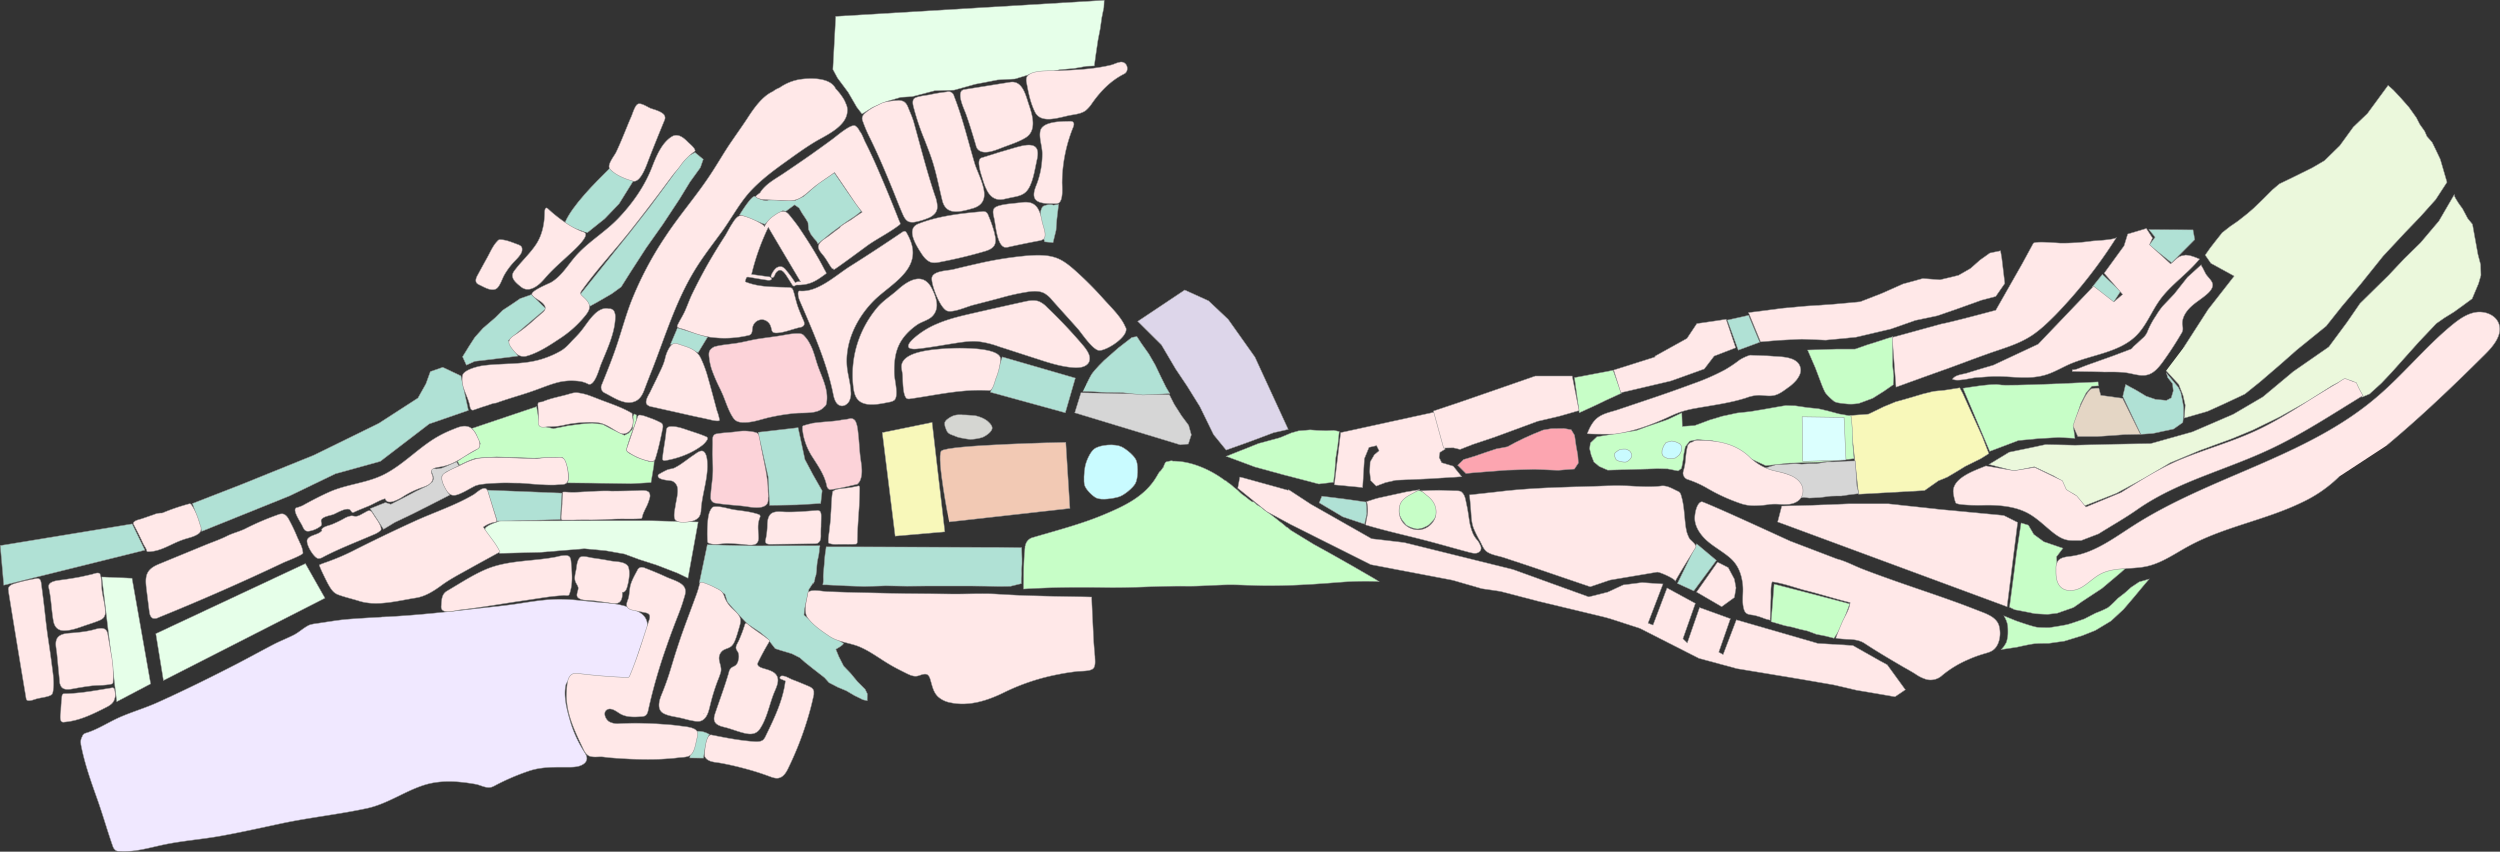          <svg  xmlns="http://www.w3.org/2000/svg" width="1568.905" height="534.475"
                    viewBox="0 0 1568.905 534.475">
                    <rect x="0" y="0" width="1568.905" height="534.475" fill="#333333" stroke="none"/>
                    <g id="MAP" transform="translate(-75.538 -234.04)">
                        <g id="陽光加州公寓" class="filter">
                            <path id="Path_2" data-name="Path 2"
                                d="M615.6,521.8c-.7-5-.8-10-1.4-15.1-.3-2.5-.5-6.2-2-8.7l-.6-.6a3.135,3.135,0,0,0-3.1-.6c-1.1.3-2.3.4-3.5.6a4.1,4.1,0,0,1-1.1.1,35.022,35.022,0,0,1-4.5.7c-3.6.4-7.2.6-10.8,1-1.1.1-2.1.3-3.2.4a.367.367,0,0,0-.3.1c-.5.1-1,.3-1.6.4-1.1.2-2.2.6-3.3.9h-.1c-.1,0-.2.1-.4.1-.1.1-.3.2-.4.4a.52.52,0,0,0-.2.4v1.8h0a20.68,20.68,0,0,0,.4,2.2v.4a40.485,40.485,0,0,0,5.9,14.6c3.7,5.8,7.6,11.3,9,18.2a3.112,3.112,0,0,0,2,2.3c4.2-.6,8.4-1.4,12.5-2.4,1.6-.4,3.1-.7,4.7-1.1a6.912,6.912,0,0,0,2-3C617.1,530.7,616.2,526,615.6,521.8Z"
                                fill="#fcd3d9" stroke="#929292" stroke-width="0.3" />
                            <path id="Path_3" data-name="Path 3"
                                d="M557.8,545.3c-.1-1.4-.3-2.7-.3-4.1a40.278,40.278,0,0,0-.3-4.9c-.4-3.5-1-7-1.7-10.4-1.1-5.7-2.4-11.3-3.1-17.1a3.764,3.764,0,0,0-2.6-3.4,28.559,28.559,0,0,0-12-.5c-4.2.6-8.5.6-12.7,1.4-2,.4-2.4,2-2.4,3.9.1,3-.1,6-.1,9,.1,3,.3,6,.3,9.1.1,6-1.3,12-1.4,18.1a3.42,3.42,0,0,0,2.5,3.3c5.7,1,11.5,1.3,17.3,1.9,4.2.4,11.1,2.3,14.7-.4,1.6-1.1,1.7-3,1.6-4.8A2.556,2.556,0,0,0,557.8,545.3Z"
                                fill="#fcd3d9" stroke="#929292" stroke-width="0.3" />
                            <path id="Path_4" data-name="Path 4"
                                d="M588.5,462.7l-.3-.9c-.7-2.2-1.3-4.5-2.1-6.7a33.432,33.432,0,0,0-3.5-7.4,26,26,0,0,0-2.6-3.2c-1.1-1.1-2.4-1.2-3.9-1.2-3.9,0-7.6.9-11.5,1.5-4.4.7-8.8,1.2-13.2,1.9-4.6.7-9.1,2-13.7,2.7s-9.3,1-13.8,2.2a4.055,4.055,0,0,0-.9.5,6.268,6.268,0,0,0-1.9,1.7c-1.1,1.6-.6,3.9-.4,5.8a41.533,41.533,0,0,0,1.4,6.1,100.337,100.337,0,0,0,5,11.7c.8,1.6,1.5,3.2,2.2,4.8,1.9,4.6,3.6,10.2,6.5,14.3,2,2.9,5.5,2.8,8.8,2.6,5.2-.4,10.1-2.4,15.2-3.4a124.884,124.884,0,0,1,15.1-2.3c5.5-.5,13.9.7,17.9-4a3.3,3.3,0,0,0,1.4-2.1C595.9,478.6,591.1,470.6,588.5,462.7Z"
                                fill="#fcd3d9" stroke="#929292" stroke-width="0.3" />
                        </g>
                        <g id="大華中學" class="school">
                            <path id="Path_5" data-name="Path 5"
                                d="M477,618.4c-6.6-4.1-14.5-5.6-22.2-6.1-8.8-.6-17.5-2-26.3-2.2-9.2-.2-18.3,1.3-27.4,2.7-9,1.4-18,2.2-27,3.2-19.3,2.2-38.6,4.3-58.1,5.2a4.87,4.87,0,0,0-1.2.1c-7.3.4-14.5.8-21.8,1.4-6.5.6-13,1.8-19.5,2.7a22.1,22.1,0,0,0-3.7.8c-3.4,1.5-6.3,4.4-9.7,6.2-4.3,2.2-8.8,3.9-13,6.1-7.7,4-15.3,8.2-23,12.2-16.5,8.5-33.1,16.7-50,24.3-7.6,3.4-15.5,5.7-23.1,9-7.4,3.2-14,7.8-21.7,10.1a3.053,3.053,0,0,0-2.2,2.2,6.613,6.613,0,0,0-.8,4.6,2.769,2.769,0,0,0,.1.9c2.4,12.2,6.5,23.4,10.6,35,3.3,9.4,6,19,9.3,28.3a5.016,5.016,0,0,0,2.1,2.8,4.918,4.918,0,0,0,2.1.4c8.9.6,17.6-1.9,26.2-3.8,12.5-2.8,25.3-3.6,37.8-5.9,12.8-2.3,25.5-5.2,38.3-7.9,17.6-3.7,35.7-5.6,53.2-9.4,12.4-2.7,22.9-10.3,34.9-14.3,7.4-2.5,15.3-2.9,23-2.2,3.4.3,6.8.8,10.2,1.4,3.2.6,6.6,2.8,10,1.8a12.143,12.143,0,0,0,2-.9,143.166,143.166,0,0,1,21.7-9.3c7.9-2.6,16.3-2.3,24.5-2.3,3.3,0,6.8-.1,9.5-2a4.566,4.566,0,0,0,2-2.9c.3-1.7-.7-3.4-1.7-4.9a75.125,75.125,0,0,1-8.9-19.8c-1.9-6.6-4.1-15-2.6-21.8,1.1-5.1,8.5-4.4,12.4-4.3,7.6.3,15.2,1,22.7,1.7a5.464,5.464,0,0,0,4-.9c3-2.5,4.2-9.3,5.4-12.8a133.534,133.534,0,0,1,5.3-15C482.7,627.3,482.7,621.9,477,618.4Z"
                                fill="#f0e8ff" stroke="#929292" stroke-width="0.3" />
                        </g>
                        <g id="網球場">
                            <path id="Path_6" data-name="Path 6"
                                d="M1236.4,494.8l5.5,49.4,41.4-2.3,8.7-6.1,5.6-2.3,6.9-4.1,4.4-2.7,9.7-4.8,5.1-3.2-4.1-10.6-4-8.9-2.7-5.9-2.8-6.2-2.8-6.2-1.9-3.5-9.5,1.5-7,.7-6.9,1.7-9.4,2.8-7.5,2.1-7.3,3-9.7,4.7Z"
                                fill="#f8f8ba" stroke="#929292" stroke-miterlimit="10" stroke-width="0.3" />
                            <path id="Path_7" data-name="Path 7" d="M629.2,505.5l8.1,65,31.2-2.7-8-68.7Z" fill="#f8f8ba"
                                stroke="#929292" stroke-miterlimit="10" stroke-width="0.3" />
                        </g>
                        <g id="籃球場">
                            <path id="Path_8" data-name="Path 8"
                                d="M666.2,517.1c3.1-4,78.2-5.5,78.2-5.5l2.6,41.5-75.8,8.5S663.1,521.1,666.2,517.1Z"
                                fill="#f2c9b4" stroke="#929292" stroke-miterlimit="10" stroke-width="0.3" />
                        </g>
                        <g id="服務中心">
                            <path id="Path_9" data-name="Path 9"
                                d="M990.3,526l3.7-3.6,7-2.1,7.5-2.6,6.1-2,6.9-1.3,5.2-2.8,5.5-2.7,5.6-2.5,6.1-2.5,5.3-.9,7.8-.1,4.6.8,2.1,3.5,1,6.9,1,5.4.4,5.1-2.5,3.8-10.2.8-15-.6-17.1.5-12.9,1-8.8.7-4.1.4Z"
                                fill="#fca5b0" stroke="#929292" stroke-width="0.3" />
                        </g>
                        <g id="停車場">
                            <path id="Path_10" data-name="Path 10"
                                d="M1182.3,528.1l4.8-1.5,2.9-.9,6.5-.3,5.6-.4,4.1.3,5-.3h4.6l3.7-.7,2.9-.4h3.5l3.5-.1,5.6-.4,4.8-.1.3,3.8.4,6,.4,6,1.2,4.7-6.5.8-4.6.7h-3.1l-3.4.1-7,.9-6.5.3-3.4-.4-3.7.4-.9-4.3s-1.7-8-2.5-8.8c-1-.9-5.1-2.3-5.1-2.3l-7.7-1.7Z"
                                fill="#d6d6d6" stroke="#929292" stroke-miterlimit="10" stroke-width="0.3" />
                            <path id="Path_11" data-name="Path 11"
                                d="M753.9,480.5,750,493.1l66.2,20.1,5.1-.5,1.9-5.8-1.7-6-4.4-5.9-4.6-7.2-3.1-6.1Z"
                                fill="#d6d6d6" stroke="#929292" stroke-miterlimit="10" stroke-width="0.3" />
                            <path id="Path_12" data-name="Path 12"
                                d="M307.8,553.2l9.6-3.8,3.4,1.1,8.8-4.5,7.2-3.8,7.1-3.4,3-2.4.7-1.8-.2-1.7-1.3-3.5-.6-1.5,4,.4,3.2-.5,2.6-1,6.7-3,1.6,2.6-8.2,4-2.5,2.4V535l.9,2.8,1.4,2.7,1.5,2.6,1.1,1.6-11.5,5.9L334,556.8l-10.7,5.1-7.1,4.3Z"
                                fill="#d6d6d6" stroke="#929292" stroke-miterlimit="10" stroke-width="0.3" />
                        </g>
                        <g id="滑草場">
                            <path id="Path_13" data-name="Path 13"
                                d="M1323.7,525.5l15.7,4.1,12.8-2.6,12.4,5.9,4.2,2.6,3,6.3,5.6,2.6,6.3,7.1,19.9-7.8,18.7-10.1,15.2-9.1,18.7-7.8,20.2-7.4,12.8-5.3,16.8-8.2,18.4-10.3,14.9-9.5,7.2-3.6,5.6.9,4.2,6.5,1.5,3.5,4.8-2,7.5-6.8,6.5-6.9,17-19,10.9-11.5,5-3.5,6-3.7,6.5-4.7,5-3.7,4-9.5,1.5-5.2-.2-6.7-1.7-6.5-2.2-12.1-1.2-6.7-3-3.7-3.3-6.2s-5.2-6.7-5.2-8.7l-9.6,16.5-11.5,13.6-10.4,10.2-9.7,10.3-17.9,17.6-8.2,11.9L1537,451.7l-22.2,15.4-19.2,16L1477,494l-25.5,11-26.3,7.4-23.5.4-23.9.6-18.5-.4-14.7,3.1-8.2,1.7Z"
                                fill="#ebf8dc" stroke="#929292" stroke-miterlimit="10" stroke-width="0.3" />
                            <path id="Path_14" data-name="Path 14"
                                d="M1434.9,466.7l7.9,8.6,2.7,6.9,1.4,6.1-.6,8.1,14.6-4.2,10.4-4.7,13-6.1,9.6-7.7,12.8-11,10.2-9,9.5-7.7,9-7.3,9.7-12.2,11.8-14,14.2-17.7,13.7-14.7,9.9-10.3,9.4-10.5,7.1-10.9L1607,334l-2.8-5.9-2.3-4.7-3.3-3.8-1.4-3.2-3.1-4.4-2.1-4.1-4.7-6.6-5.3-6-4.5-4.8-3.3-2.9-13,17.7-8.8,8.4-8.5,11.7-9.6,9.4-7.5,4.4-11.7,5.8-9.1,4.4-4.4,3.7-5.9,5.9-6,5.8-4.2,3.6-5.6,4.4-4.8,3.3-5,3.9-4.2,5.3-3.4,4.4-3.1,4.4,3.6,5.2,14.6,8-16.4,21-15.5,24.1"
                                fill="#ebf8dc" stroke="#929292" stroke-miterlimit="10" stroke-width="0.3" />
                        </g>
                        <g id="樹林">
                            <path id="Path_15" data-name="Path 15" d="M75.7,576.4l82.8-13.6,8,16.5-88.6,22Z"
                                fill="#b0e1d5" stroke="#929292" stroke-miterlimit="10" stroke-width="0.3" />
                            <path id="Path_16" data-name="Path 16"
                                d="M196.3,550l5.8,17.5,55.1-22.2L286,531.4l28.2-7.8,30.7-23.5,24.6-8.5-4.7-21.7-11.4-5.4-7.8,2.7-2.8,7.7-5,8.9-24.6,15.9-40.8,20-45.5,18.4Z"
                                fill="#b0e1d5" stroke="#929292" stroke-miterlimit="10" stroke-width="0.3" />
                            <path id="Path_17" data-name="Path 17"
                                d="M409,418.9l9.1,8.9-23.5,19.9,6,9.8-14.4,1.8-12.7,1.5-5.3,2.4-2.4-5.3,4.2-6.8,3.5-5.4,5.1-5.7,7.8-6.7,4.6-4.6,5.8-3.8,5.1-3.5Z"
                                fill="#b0e1d5" stroke="#929292" stroke-miterlimit="10" stroke-width="0.3" />
                            <path id="Path_18" data-name="Path 18"
                                d="M430.2,373.4c4.7-10.6,18.2-24.1,28.1-33.9,2-2,15,7.6,15,7.6l-9.2,14.8-9,9.4-11,8.8C444.2,380.1,429.2,375.8,430.2,373.4Z"
                                fill="#b0e1d5" stroke="#929292" stroke-miterlimit="10" stroke-width="0.3" />
                            <path id="Path_19" data-name="Path 19"
                                d="M439.5,419l31.2-38.9,12.6-16.2,7.7-10.4,6.5-8.9,5-7,4.3-5.4,4.9-2.5,5.2,4.3-1.8,5.2-6.5,9L502,359l-10.5,15.9-10.4,14.7-9.9,15.3-5.8,9.2-5.9,4.3-8.8,5.1-4.9,2.7Z"
                                fill="#b0e1d5" stroke="#929292" stroke-miterlimit="10" stroke-width="0.3" />
                            <path id="Path_20" data-name="Path 20"
                                d="M716.7,577.7l-14.8-.2-31.4-.1-65.8-.2H594c-.1,1.1-.3,2.2-.5,3.3,0,.3-.1.6-.1.9-.2,1.6-.4,3.3-.5,4.9,0,.5-.1,1-.1,1.6l-.3,3.3c-.1,1.1-.2,2.3-.3,3.4a24.325,24.325,0,0,0,0,2.7,13.434,13.434,0,0,1-.3,3.5c0,.1.1.2.1.3h2.5l11.6.6,11.8.4,13.5-.4,13.4.2,12.5-.1H685l9.5.1,8.1.2,7-.1,6.9-1.7v-2.8c0-1.1.2-2.2.2-3.4,0-1.1-.1-2.3,0-3.4s.2-2.3.2-3.4v-2.6Z"
                                fill="#b0e1d5" stroke="#929292" stroke-miterlimit="10" stroke-width="0.3" />
                            <path id="Path_21" data-name="Path 21"
                                d="M619.9,669.5l-1.4-2.9-4.9-4.9-4.2-5.1L605,652l-3-5.9-1.9-4.6s4.8-2.6,4.8-3.7l-6.9-4.4-10.7-7.5-7.2-5.9.4-4,1.2-5.1,1.5-7,2.5-3.8h.4c0-.1.1-.1.1-.2s.1-.2.1-.3h0l.3-.6a.75.75,0,0,0,.1-.5c.1-.4.2-.7.3-1.1v-.3a2.2,2.2,0,0,1,.1-.8c.1-.2.2-.3.3-.5l.3-1.2v-.3a18.587,18.587,0,0,0,.4-3.3,36.088,36.088,0,0,1,.8-6.5c.2-1,.5-2.1.6-3.1.2-1.1.2-2.2.3-3.3l.3-1.2v-.2c0-.1-.1-.1-.1-.2l-40,.1-30.6-.7-5,23.8,7,2.2,5.3,2.4,3.8,2.7,1.5,4.8,3.4,3.9,4.8,5.3,4.4,4.6,8.1,5.4,4.5,3.8,2.3,3.1,2.5,3.2,3.7,1.2,6.7,2,5,2.5,3.3,2.9,5,4,7.2,5.6,2.9,3.2,5.6,2.9,5.1,2.1,5.3,3.1,5.3,2.6,2.7.6Z"
                                fill="#b0e1d5" stroke="#929292" stroke-miterlimit="10" stroke-width="0.3" />
                            <path id="Path_22" data-name="Path 22"
                                d="M551.3,505.3l25.1-2.9,4.3,20,5.1,9.6,5.7,10-.9,8-15,.9-17.1.3-.9-17.9-3.2-14.1Z"
                                fill="#b0e1d5" stroke="#929292" stroke-miterlimit="10" stroke-width="0.3" />
                            <path id="Path_23" data-name="Path 23" d="M704.5,458l-7.4,22.2,47,12.9,6.3-21.8Z"
                                fill="#b0e1d5" stroke="#929292" stroke-miterlimit="10" stroke-width="0.3" />
                            <path id="Path_24" data-name="Path 24"
                                d="M760.5,469c2.2-3.3,7.9-8.8,7.9-8.8l9-7.9,8.4-6.5,3.2-.6,2.9,4.4,4.6,6.5,4,6.9,3.6,7.5,3.2,6.5,2.4,4.1-16.9.8-12.7-1.4-10.2-.1-9.7-.6-5.1-.1C755.1,479.8,759.4,470.6,760.5,469Z"
                                fill="#b0e1d5" stroke="#929292" stroke-miterlimit="10" stroke-width="0.3" />
                            <path id="Path_25" data-name="Path 25"
                                d="M730.9,363.1c-5.7,2,.2,22.7.2,22.7l5.3.5,1.9-7.8.5-6.9,1.1-9.3s.7-.3-3.3.5C736.6,362.8,735,361.7,730.9,363.1Z"
                                fill="#b0e1d5" stroke="#929292" stroke-miterlimit="10" stroke-width="0.3" />
                            <path id="Path_26" data-name="Path 26"
                                d="M549.5,357.3c-2-1.4-9.8,11.5-9.8,11.5l15.7,6,11.3-8.5,2.1.3,5.4-4,2.8,2,1.7,3,2.4,3.6,1.5,2.6.3,4.2,1.5,3.1,1.9,2.5,1.7,1.9.8,1.6,8.3-6.8,5.8-4.3,4.7-3.3,4.7-3.1,3.8-3-8.2-11.4-8.8-12.8-9.7,6.5-9.6,8.4-5.2,2.5-8.6.1a30.552,30.552,0,0,0-8.4-.3C557.6,359.9,554.3,360.6,549.5,357.3Z"
                                fill="#b0e1d5" stroke="#929292" stroke-miterlimit="10" stroke-width="0.3" />
                            <path id="Path_27" data-name="Path 27" d="M500.7,439.8l-4.4,10.3,17.4,5.2,5.9-9.7Z"
                                fill="#b0e1d5" stroke="#929292" stroke-miterlimit="10" stroke-width="0.3" />
                            <path id="Path_28" data-name="Path 28" d="M381.3,541.6l6.3,19.6,39.6-1.1,1-16.6Z"
                                fill="#b0e1d5" stroke="#929292" stroke-miterlimit="10" stroke-width="0.3" />
                            <path id="Path_29" data-name="Path 29" d="M396.9,488.8" fill="#b0e1d5" stroke="#929292"
                                stroke-miterlimit="10" stroke-width="0.3" />
                            <path id="Path_30" data-name="Path 30" d="M510.7,692.7" fill="#b0e1d5" stroke="#929292"
                                stroke-miterlimit="10" stroke-width="0.3" />
                            <path id="Path_31" data-name="Path 31" d="M1140.3,575.3l12.4,10.4-14.2,19.2-10.3-4.7Z"
                                fill="#b0e1d5" stroke="#929292" stroke-miterlimit="10" stroke-width="0.3" />
                            <path id="Path_32" data-name="Path 32"
                                d="M1424.1,378.1l27.7.2,1.1,6.1L1438.4,399l-14.1-11.2,3.7-4.9Z" fill="#b0e1d5"
                                stroke="#929292" stroke-miterlimit="10" stroke-width="0.3" />
                            <path id="Path_33" data-name="Path 33" d="M1388.6,414.1l6.3-7.9,6.7,6.3,4.7,4.4-4.5,7Z"
                                fill="#b0e1d5" stroke="#929292" stroke-miterlimit="10" stroke-width="0.3" />
                            <path id="Path_34" data-name="Path 34" d="M1159.5,434.9l13.4-3,7,16.9-13.5,5Z"
                                fill="#b0e1d5" stroke="#929292" stroke-miterlimit="10" stroke-width="0.3" />
                            <path id="Path_35" data-name="Path 35"
                                d="M905.1,545.4l-1.7,4.2,14.8,8.8,13.7,4.6,1.4-6.4-.1-4.6-.4-2.9L921,547.4Z"
                                fill="#b0e1d5" stroke="#929292" stroke-miterlimit="10" stroke-width="0.3" />
                            <path id="Path_36" data-name="Path 36" d="M1389,414.4" fill="#b0e1d5" stroke="#929292"
                                stroke-miterlimit="10" stroke-width="0.3" />
                            <path id="Path_37" data-name="Path 37"
                                d="M1407.7,482.8l1.8-7.5,7,3.8,5.8,3.5,5.8,2,7,.7,3-1.6,1.3-4.4-.5-4.5-3-3.8-.8-2.9,7.5,9,1.5,3.1,1.1,5.2.7,4.2v5.2l-.5,4.4-5.8,4.1-7.1,1.5-6,1.3-7.5.5Z"
                                fill="#b0e1d5" stroke="#929292" stroke-miterlimit="10" stroke-width="0.3" />
                            <path id="Path_38" data-name="Path 38"
                                d="M513.3,692.9c-2.7.1-4.9,16.8-4.9,16.8l8.6.1s1.8-12.3,3.8-14.8A13.169,13.169,0,0,0,513.3,692.9Z"
                                fill="#b0e1d5" stroke="#929292" stroke-miterlimit="10" stroke-width="0.3" />
                        </g>
                        <g id="Layer_16">
                            <path id="Path_39" data-name="Path 39"
                                d="M600,244.3l-1.8,33.3,2.9,5.4,6.7,9,5.4,9.3,3.3,4.3,6.6-4.1,9.2-3.9,8.6-2.5,7-.4,14.2-3.7,12.2-.4,13.3-3.7,14-2.7,10.9-.6,10.1-3.1,7.8-.2,10.1-2.5,9-.8,8.1-1.4,4.7-.2.8-6,1.5-10.1,1.4-7.2,1-7,1.3-6.4.2-4.5Z"
                                fill="#e6ffe9" stroke="#929292" stroke-miterlimit="10" stroke-width="0.3" />
                            <path id="Path_40" data-name="Path 40" d="M139.4,596.1l19,.8,11.7,66.3-21.3,11.2Z"
                                fill="#e6ffe9" stroke="#929292" stroke-miterlimit="10" stroke-width="0.3" />
                            <path id="Path_41" data-name="Path 41" d="M173.3,631.7l93.9-44,12.3,21.7L178.1,661.1Z"
                                fill="#e6ffe9" stroke="#929292" stroke-miterlimit="10" stroke-width="0.3" />
                            <path id="Path_42" data-name="Path 42"
                                d="M379.9,565.9c-1.2,4.3,9.2,15.4,9.2,15.4l25.1-.6,28-2.3,13.2,1.2,11.9,2.1,9.5,3.5,10.9,3.5,13.2,5.1,6.4,3.1,6.4-35.3-30.4-.8H450.2L389,561C389.3,561.1,380.6,563.4,379.9,565.9Z"
                                fill="#e6ffe9" stroke="#929292" stroke-miterlimit="10" stroke-width="0.3" />
                        </g>
                        <g id="公園">
                            <path id="Path_43" data-name="Path 43"
                                d="M1131,493.1l.3,8.5,7.7-.5,9.4-3.5,8-2.4,9.3-2,8.3-.9,9.5-1.6,8.5-1.5,4.2-.7,6.2.2,7.4,1.1,6.9.7,5.6,1.3,7.5,2,7.4,1.3,1,10.1.1,7.8.8,8.9-21.7,2.2-19,.6-14.7,1.6-9.2-4.2-7.9-5.4-6.9-3.4-9.5-2.6-9.4-.8-4.9,1-2.7,3.5-.9,4.4-.4,3.3-.5,3-.6,2.9-2.1,1.6-6.6-1.3-6.6-.1-31,.9-5.3-2.3-3.4-2.8-1.7-4.3-1-4.1.5-3.6,4.1-3.9,5.8-.9,6.1-1.1,12.8-1.9,6.3-2.3,13.4-4.6Z"
                                fill="#c7fec7" stroke="#929292" stroke-miterlimit="10" stroke-width="0.3" />
                            <path id="Path_44" data-name="Path 44"
                                d="M1063.6,471l24.3-4.6,5.2,14.4-9.6,4.4-6.2,3-10.7,4.9Z" fill="#c7fec7"
                                stroke="#929292" stroke-miterlimit="10" stroke-width="0.3" />
                            <path id="Path_45" data-name="Path 45"
                                d="M845,520.4l20.4-8.1,13.3-3.6,7.2-3,4.6-1.3,7.2-.6,4.7.3,5.3.2,4.9-.2,3.4.7-.9,8.7-1.3,8.1-.6,8.6-.8,6.5-9.2,1.1-21.9-5.7-18.3-5Z"
                                fill="#c7fec7" stroke="#929292" stroke-miterlimit="10" stroke-width="0.3" />
                            <path id="Path_46" data-name="Path 46"
                                d="M953.5,555.6v-.5c0-.4,0-3.1.1-3.4a18.021,18.021,0,0,1,.8-2.1,17.382,17.382,0,0,1,1-1.9,16.6,16.6,0,0,1,1.6-2.1,23.022,23.022,0,0,1,4.9-2.6,22.594,22.594,0,0,1,3.7-1.1,5.85,5.85,0,0,1,1.3.2,10.567,10.567,0,0,1,1.9.6,11.4,11.4,0,0,1,1.9,1,10.47,10.47,0,0,1,1.1.8c.3.2,1,.6,1.3.8a12.476,12.476,0,0,1,1.6,1.7,8.338,8.338,0,0,1,.8,1.2,9.74,9.74,0,0,1,.5,1.1,10.408,10.408,0,0,1,.6,1.6c.1.4.4,1.3.5,1.8a13.405,13.405,0,0,1,.1,2,4.87,4.87,0,0,1-.1,1.2,14.136,14.136,0,0,1-.6,2.2c-.2.4-.5,1.2-.7,1.5a26.819,26.819,0,0,1-2.5,2.8,12.164,12.164,0,0,1-1.7,1.5l-1.6.8c-.5.2-1.3.6-1.9.8-.5.1-2.2.4-2.5.5a8.526,8.526,0,0,1-2.5-.3,19.389,19.389,0,0,1-4.9-2c-.5-.4-2.1-2.5-2.3-2.7a13.032,13.032,0,0,1-1-1.5c-.1-.4-.9-1.5-.9-2Z"
                                fill="#c7fec7" stroke="#929292" stroke-miterlimit="10" stroke-width="0.3" />
                            <path id="Path_47" data-name="Path 47"
                                d="M1209.9,453.7l18.2-.6h11.6l7.4-2.6,6.7-2.1,6.1-2,3.6-1.1-.2,10.6v7.7l.7,6.5-.3,5.4-5.9,4.1-7,4.4s-6.6,2.5-8.7,3.2a29.687,29.687,0,0,1-9,.2c-1.6-.3-4.8-.3-6.6-1.5a34.381,34.381,0,0,1-5.2-5c-1.2-1.7-3.1-6.9-3.1-6.9l-3.4-9Z"
                                fill="#c7fec7" stroke="#929292" stroke-miterlimit="10" stroke-width="0.3" />
                            <path id="Path_48" data-name="Path 48"
                                d="M1188.9,600.6l-1.9,23.6,8.6,2.5,4.5.9,4.8,1.3,4.8,1.1,5.7,2.1,6.1,1.2,5,1.3,4.4-6.8,2.9-7.8,2.6-7-23.6-6.2Z"
                                fill="#c7fec7" stroke="#929292" stroke-miterlimit="10" stroke-width="0.3" />
                            <path id="Path_49" data-name="Path 49"
                                d="M1343.9,562.2l4.6,1.4,3.4,5.8,6.3,4.6,12,4.1-4,5.3.2,5,1.2,6,3.2,5.1,4.8-.2,6.4-3.4,5.1-2.9,5.8-3.2,6.4-3,6.4-2.4,4.6-1,5,1.9-8.5,7.8-12.1,10.2-12.3,8.1-5.6,3.9-10.3,3.6-6,.7-7.8-.4-6.4-1.3-6.4-1.2-3.3-1.6,2.8-21.2,1.6-12.7Z"
                                fill="#c7fec7" stroke="#929292" stroke-miterlimit="10" stroke-width="0.3" />
                            <path id="Path_50" data-name="Path 50"
                                d="M1333.1,620.5a27.252,27.252,0,0,1,1.5,3,15.619,15.619,0,0,1,.9,3.4,45.984,45.984,0,0,1,.1,5.2,23.72,23.72,0,0,1-.9,4.9,23.244,23.244,0,0,1-1.9,3.1c-.5.6-1.4,1.6-1.4,1.6l9.9-1.5s7.9-1.8,10.6-2.1c2.4-.3,9.3-.3,9.3-.3l9.9-1.4,11.1-3.4,8.3-3.3,9.8-5.9,7.9-7.3,6.4-7.5,5.9-7.1,3.8-4.5-6.3,1.8-5.1,3.4-3.8,3.4-4.5,3.5s-4.6,4.8-6.5,6a67.2,67.2,0,0,1-7.5,3.3l-7,3.6s-7.8,2.8-10.5,3.5c-2.9.7-11.6,2-11.6,2s-5.9,0-7.8-.3c-3.4-.6-13-4-13-4Z"
                                fill="#c7fec7" stroke="#929292" stroke-miterlimit="10" stroke-width="0.3" />
                            <path id="Path_51" data-name="Path 51"
                                d="M938.3,597.3l-14.2-8.2-12.7-7.2L900,575.6l-14.4-8.8-2.2-1.9a.9.9,0,0,1-.5-.1,41.165,41.165,0,0,0-4-3.3c-.7-.5-1.4-1.1-2-1.6-.7-.6-1.5-1.1-2.2-1.7-2.5-2-5.2-3.6-7.6-5.7a14.793,14.793,0,0,0-2.1-1.3,4.7,4.7,0,0,1-.9-.6l-.7-.7a11.32,11.32,0,0,0-1.3-1,.44.44,0,0,1-.5.1c-1.8-.9-3.2-2.4-4.8-3.5-.8-.6-1.6-1.1-2.3-1.7-.8-.7-1.5-1.4-2.2-2.1-.8-.7-1.7-1.3-2.5-2a25.237,25.237,0,0,0-2.5-2.1,13.015,13.015,0,0,1-2.3-1.8l-.5-.1c-.2-.2-.5-.3-.7-.5-8.8-6.5-20.9-11.9-32.2-11.8a2.186,2.186,0,0,0-1.6-.1c-.7.1-1.3.3-2,.4a2.725,2.725,0,0,0-1.2.6.764.764,0,0,1-.2.5c-.1.3-.3.6-.4.9l-.3.6v.7l-.1.1a1.269,1.269,0,0,1-.1-.6v.7c-.2.2-.4.3-.5.5a20.283,20.283,0,0,1-1.3,1.8,4.347,4.347,0,0,1-.7.6c-.7,1-1.3,2.1-1.9,3.1-7.3,12.4-20.2,18.4-33.1,23.8-14.3,6-29.6,9.9-44.4,14.3a6.321,6.321,0,0,0-4.8,5.2l-.2.2v.7c-.1,1.4-.3,2.7-.4,4.1-.3,5.1-.5,10.2-.5,15.3,0,2.3-.1,4.6,0,6.9,17.5-1.1,35-1.2,52.6-.9,16.6.2,33.1-1.1,49.6-.9,8.1.1,16.2-.6,24.4-.8,7.9-.2,15.7.4,23.6.5,16.3.2,32.7-.9,49-2.2A212.217,212.217,0,0,1,941,599Z"
                                fill="#c7fec7" stroke="#929292" stroke-miterlimit="10" stroke-width="0.3" />
                            <path id="Path_52" data-name="Path 52"
                                d="M371.4,503l40.9-13.8,2,12,8.6,1.8,9.1-1.8,8.4-1.1,6.7-.5,6.6.7,5.1,2.7,8.6,4.2,2.7-1.4,2.4-2.6.1-2.1.3-3.3-.1-2.5.7-1.5,1.5.7v2.9l-.9,2.9-3.2,8.5-1.6,5.1-.5,2.2.2,1,.7.8,1.2.8,1.9,1,2.7,1.4,2.8,1,2,.7,2.3.7,2.1.3.8-.3.6-.3-.2,2.9-1.8,10.8-12.6.7-25.5-.4-14.2-.1.6-3.6-.3-2.4-.3-2.3-.7-2.7-1.1-2.9-1.3-1.9-2.4-.3-15.6.6-23.5-.8-8.9.5-4.3.4-2.6.9-2.7,1.1-3,1.4-1.7.9-1.4-2.5,3.2-2.3,3.6-2.1,2.7-1.5,2.4-1.4,1.7-1.4.5-1.5.2-1.1-.7-1.3-.9-1.7-.8-2.1-.8-1.5-1.1-1.6Z"
                                fill="#c7fec7" stroke="#929292" stroke-miterlimit="10" stroke-width="0.3" />
                            <path id="Path_53" data-name="Path 53"
                                d="M1307.4,477.7l16.8,39.6,18-6.8,12.7-1.2,12.5-.7,10.3.5-.9-6.6,2.1-7.5,2.5-7.7,3.4-6.8,3.6-4.1,4.1-.2-.3-2.5s-58,2.9-61.8,1.8S1307.4,477.7,1307.4,477.7Z"
                                fill="#c7fec7" stroke="#929292" stroke-miterlimit="10" stroke-width="0.3" />
                        </g>
                        <g id="Layer_18">
                            <path id="Path_54" data-name="Path 54" d="M1204.8,496" fill="#dbfffe" stroke="#929292"
                                stroke-miterlimit="10" stroke-width="0.3" />
                            <path id="Path_55" data-name="Path 55" d="M1206.5,495.6l.4,28,27.1-.9-1.2-26.7Z"
                                fill="#dbfffe" stroke="#929292" stroke-miterlimit="10" stroke-width="0.3" />
                        </g>
                        <g id="住宅">
                            <g id="Group_1" data-name="Group 1">
                                <path id="Path_56" data-name="Path 56"
                                    d="M263.8,574.8c-.5-1.2-1.1-2.4-1.6-3.5a106.436,106.436,0,0,0-5.1-10.8c-.9-1.8-2.2-3.7-4.2-4a6.86,6.86,0,0,0-3.1.6,168.246,168.246,0,0,0-19.1,8.1c-.5.2-.9.5-1.4.7-3.7,1.8-7.8,2.7-11.5,4.6-4.4,2.2-9.2,3.8-13.8,5.7-9.2,3.8-18.5,7.6-27.7,11.4-3,1.2-6.1,2.6-7.8,5.3-1.9,3-1.5,6.9-1.1,10.5.6,4.8,1.2,9.6,1.8,14.3.2,1.7.7,3.7,2.3,4.4a4.84,4.84,0,0,0,3.5-.5c26.4-10.7,52.6-22.2,78.3-34.4,1.4-.7,12.6-4.9,12.4-6.1A16.368,16.368,0,0,0,263.8,574.8Z"
                                    fill="#ffe8e8" stroke="#929292" stroke-width="0.3" />
                            </g>
                            <g id="Group_2" data-name="Group 2">
                                <path id="Path_57" data-name="Path 57"
                                    d="M376.3,511a5.023,5.023,0,0,0-.5-1.3c-1.3-2.8-2.7-6.2-5.6-7.6-3.8-1.7-7.6.3-11.2,1.7a71.9,71.9,0,0,0-11.4,5.8c-10.7,6.8-19.6,16.3-30.9,22.1-10.8,5.5-23.1,6.1-34.1,10.9-5.9,2.6-11.6,5.6-17.2,8.7a23.528,23.528,0,0,1-4,1.4.215.215,0,0,0-.2.2.1.1,0,0,0-.1.1c-1.9,1.7,3.3,9.2,4.1,11,1,2.1,1.6,3.7,4.2,3.4a16.021,16.021,0,0,0,6.9-2.8c.4-.3.9-.6,1-1.1.5-1.3-.7-2.1,0-3.4,1.2-2,5.7-2.5,7.7-3.3,2.1-.9,8.1-4.5,10.2-2.8.6.5.9,1.6,1.7,1.7a1.929,1.929,0,0,0,1-.3c3-1.4,6.2-2.6,9.3-3.9,3.2-1.4,6.7-3.6,10-4.5a2.879,2.879,0,0,0,2,2,7.183,7.183,0,0,0,3.8-.5,28.463,28.463,0,0,0,6-3.1,55.026,55.026,0,0,1,12.3-5.7c2.5-.9,5.4-2.2,5.9-5.2.3-1.8-1.1-3.3-1-4.7.2-2.2,4.5-2.5,6.1-2.8a31.917,31.917,0,0,0,9.4-3.3c4.6-2.4,8.7-5.6,13.4-7.8C376.9,515,376.9,512.8,376.3,511Z"
                                    fill="#ffe8e8" stroke="#929292" stroke-width="0.3" />
                            </g>
                            <g id="Group_3" data-name="Group 3">
                                <path id="Path_58" data-name="Path 58"
                                    d="M606.4,299.1a18.574,18.574,0,0,0-2.2-4.2,35.378,35.378,0,0,0-4.2-5.2c-3.4-7.3-16.4-6.8-22.8-5.8a31.153,31.153,0,0,0-12.5,5.2,14.954,14.954,0,0,0-4.1,2.3c-7.1,3.2-12.5,11.4-16.4,17.4-3.1,4.7-6.4,9.3-9.6,14-4.7,6.8-8.8,14.1-13.4,21C512.5,357,502,369,493.3,382.2a215.266,215.266,0,0,0-21.8,41.4c-3.2,8.4-5.6,17.1-8.4,25.6-3,9.2-6.6,18-10.2,26.9a3.9,3.9,0,0,0,1.8,4.4c5.8,2.8,13.2,8.5,19.9,5.2,3-1.5,4.4-4.5,5.5-7.5,1.6-4.2,3.2-8.4,4.9-12.6,8.1-20.8,14.6-42.3,26.3-61.6,5.2-8.6,11.4-16.5,17.3-24.6s10.7-17.3,17.4-24.8c6.2-6.8,13.6-12.5,21.1-17.9,7-5,14-10.2,21.4-14.5,6.7-3.8,18.3-9.2,18.8-18.2A8.591,8.591,0,0,0,606.4,299.1Z"
                                    fill="#ffe8e8" stroke="#929292" stroke-width="0.3" />
                            </g>
                            <g id="Group_4" data-name="Group 4">
                                <path id="Path_59" data-name="Path 59"
                                    d="M693.2,354.9c-.6-6.4-4.8-14.1-6-18.4-4.2-14.1-7.5-28.4-12.9-42.1a3.6,3.6,0,0,0-4.7-2.7,101.351,101.351,0,0,0-10.8,1.8c-2,.4-8.4,1-9.7,2.5-1.5,1.8-.3,5,.2,7a156.054,156.054,0,0,0,6.5,18.9c1.4,3.7,2.9,7.4,4.2,11.2,3,8.7,4.7,18,6.9,26.9,2.4,9.4,11,7.1,18.5,5C690.5,363.7,693.7,360.7,693.2,354.9Z"
                                    fill="#ffe8e8" stroke="#929292" stroke-width="0.3" />
                            </g>
                            <g id="Group_5" data-name="Group 5">
                                <path id="Path_60" data-name="Path 60"
                                    d="M699.6,380.1a82.663,82.663,0,0,0-3.8-10.9,3.928,3.928,0,0,0-1.5-2.1,4.153,4.153,0,0,0-2.5-.3c-13,1.1-27.7,2.8-40,7.7-8.1,3.2-1.2,13.8,2.2,19,1.6,2.4,3.8,4.9,6.7,5.4a12.51,12.51,0,0,0,4.3-.3c9.5-1.8,18.9-4,28.1-6.7,2.5-.7,5.2-1.7,6.5-3.9,1.2-2.2.7-4.8.1-7.2A1.482,1.482,0,0,0,699.6,380.1Z"
                                    fill="#ffe8e8" stroke="#929292" stroke-width="0.3" />
                            </g>
                            <g id="Group_6" data-name="Group 6">
                                <path id="Path_61" data-name="Path 61" d="M702.6,365.8Z" fill="#ffe8e8" stroke="#929292"
                                    stroke-width="0.3" />
                            </g>
                            <path id="Path_62" data-name="Path 62"
                                d="M721.5,300.5c-.1-.2-.1-.4-.2-.6-2-5.8-3.9-15.6-11.9-14.3-9.4,1.5-18.7,3-28.1,4.5a3.877,3.877,0,0,0-2.3.9c-2.6,3,1.5,11.3,2.6,14.3,2.4,6.6,4.4,13.4,6.4,20.1a4.93,4.93,0,0,0,1.1,2.3c3.5,3.9,11,.7,14.9-.8,4.8-1.9,10.9-3.7,15.3-6.5C726.2,316.1,723.6,306.8,721.5,300.5Z"
                                fill="#ffe8e8" stroke="#929292" stroke-width="0.3" />
                            <path id="Path_63" data-name="Path 63"
                                d="M724.7,325.8c-2.4-1.4-6.6-.7-11.2.6-7.4,2.1-14.8,4.3-22.1,6.7-3.4,1.1-.2,10.2.5,12.5,2.3,7.8,5.3,15.9,14.8,13.2,3.9-1.1,9.5-1.2,12.6-4.2,4.4-4.2,5.6-14.1,6.9-19.8C727.5,329.6,726.7,327,724.7,325.8Z"
                                fill="#ffe8e8" stroke="#929292" stroke-width="0.3" />
                            <g id="Group_7" data-name="Group 7">
                                <path id="Path_64" data-name="Path 64"
                                    d="M781.9,439.5c-2.5-6.5-9.6-13.1-14.1-18.2a222.277,222.277,0,0,0-17.5-17.5c-3.4-3-6.9-5.9-11-7.6-5.7-2.3-12-2.2-18.1-1.8a228.6,228.6,0,0,0-31.8,5c-5.3,1.2-10.5,2.4-15.7,3.7-3.2.8-12.9.8-13.4,5.4-.4,4.3,5.2,19.2,9.7,20.7,3.7,1.2,12.2-2.6,15.9-3.6,6.2-1.6,12.5-3.2,18.7-4.9a135.607,135.607,0,0,1,16.8-3.6c3.2-.4,6.6-.5,9.5,1a17.512,17.512,0,0,1,4.8,4.2c5.4,6.1,10.9,12.1,16.3,18.2,2.4,2.7,9.4,13.5,13.5,13.5,4.8,0,18.6-8.8,16.6-14.4C782,439.7,782,439.6,781.9,439.5Z"
                                    fill="#ffe8e8" stroke="#929292" stroke-width="0.3" />
                            </g>
                            <g id="Group_8" data-name="Group 8">
                                <path id="Path_65" data-name="Path 65"
                                    d="M662.8,429.2c1.7-4.2-.1-9.3-2.2-13.6-5.2-11-14.5-6.2-21.5.1-4.4,4-9.2,6.8-13.1,11.4a66.813,66.813,0,0,0-9.5,15,65.285,65.285,0,0,0-5.4,35.4c.4,2.8,1.1,5.8,3.2,7.8,4.6,4.4,13.9,2.2,19.4,1.1a7.19,7.19,0,0,0,3-1.1c3.1-2.5.2-12.9.1-16.4-.2-6.3.2-12.7,3-18.5,2.4-5,6.5-9.1,11-12.3,2.8-2,6.2-2.7,9-4.8A9.437,9.437,0,0,0,662.8,429.2Z"
                                    fill="#ffe8e8" stroke="#929292" stroke-width="0.3" />
                            </g>
                            <g id="Group_9" data-name="Group 9">
                                <path id="Path_66" data-name="Path 66"
                                    d="M703.1,457.9c-3.5-6.5-29.7-5.5-34.9-5.1-6.9.6-25.6,1.6-26.9,10.5-.2,1.7.4,4,.6,5.7.3,2.7-.1,14.1,3,15.3a4.494,4.494,0,0,0,2,0c16.2-2.3,32-6.1,48.5-5.2a4.329,4.329,0,0,0,1.6-.1c1.8-.7,2.9-5.8,3.6-7.6a42.925,42.925,0,0,0,2.9-11.6A4.056,4.056,0,0,0,703.1,457.9Z"
                                    fill="#ffe8e8" stroke="#929292" stroke-width="0.3" />
                            </g>
                            <g id="Group_10" data-name="Group 10">
                                <path id="Path_67" data-name="Path 67"
                                    d="M759.3,457.7c-.5-2.3-2.1-4.5-3.6-6.4a311.605,311.605,0,0,0-23-24.4,15.545,15.545,0,0,0-5.1-3.7c-3-1.1-6.4-.5-9.5.2-9.9,2.2-19.9,4.4-29.8,6.7-8.3,1.9-16.7,3.7-24.6,7.1a52.526,52.526,0,0,0-14.9,9.3c-5.1,4.7-4.2,7.1,2.4,6.5,7.6-.8,15.1-2.2,22.7-3.4,5.2-.8,10.5-1.7,15.7-1.2a57.989,57.989,0,0,1,12.9,3.2c8.2,2.6,16.3,5.3,24.5,7.9,7.6,2.5,15.3,4.9,23.2,5.3,3.3.1,7.1-.5,8.7-3.4A5.879,5.879,0,0,0,759.3,457.7Z"
                                    fill="#ffe8e8" stroke="#929292" stroke-width="0.3" />
                            </g>
                            <g id="Group_11" data-name="Group 11">
                                <path id="Path_68" data-name="Path 68"
                                    d="M460.8,429.1a3.386,3.386,0,0,0-3.2-1.3.349.349,0,0,1-.2-.1c-3.5-.8-6.9,1.5-9.2,3.9-3.3,3.3-5.7,7.5-8.7,11-1.5,1.8-3.1,3.4-4.7,5-2.3,2.5-4.4,4.9-7.3,6.6a55.517,55.517,0,0,1-9.9,4.5c-12.8,4.6-26,3-39.2,4.8-3.2.5-10.4,2.3-12.3,5.3a3.255,3.255,0,0,0-.4,1.4c-1.1,6.7,3.6,12.4,4.7,18.8.2,1,.5,2.1,1.4,2.4a2.3,2.3,0,0,0,1.4-.2c2.4-.8,4.8-1.7,7.2-2.4,1.8-.5,4.6-1.8,6.4-1.8,4.4-1.6,8.9-3,13.4-4.4,4.3-1.3,8.6-2.7,12.9-4.3,4.1-1.5,8.1-3.1,12.3-4.2a35.409,35.409,0,0,1,9.1-1.1c3.8.1,6.7.3,10,2,4.1,2.1,7.1-9.5,8.1-12,3.7-9.2,8.8-19.6,9.1-29.7A7.616,7.616,0,0,0,460.8,429.1Z"
                                    fill="#ffe8e8" stroke="#929292" stroke-width="0.3" />
                            </g>
                            <g id="Group_12" data-name="Group 12">
                                <path id="Path_69" data-name="Path 69"
                                    d="M472.7,496.8a12.605,12.605,0,0,1-.4-2.8v-.4l-.3-.3c-5.9-3.5-12.5-5.7-18.9-8.1-2.8-1.1-5.6-2.2-8.4-3.2a37.119,37.119,0,0,0-6.6-1.5c-2.3-.3-4.3.5-6.5,1.1-5,1.4-10.7,2.4-15.5,4.5-.8.3-2,.1-2.7.7a1.814,1.814,0,0,0-.3,1.3c.1,2.6.4,5.2.4,7.8,0,1.5-.6,4.5.7,5.6,1.5,1.3,4.4.2,6.1.3h0a41.6,41.6,0,0,0,10.6-1.3,68.639,68.639,0,0,1,11.1-1.3,48.2,48.2,0,0,1,9.3.2c4.2.7,7.6,3.2,11.2,5.3,1.4.8,2.9,1.7,4.5,1.6a5.792,5.792,0,0,0,4.5-2.9A9.324,9.324,0,0,0,472.7,496.8Z"
                                    fill="#ffe8e8" stroke="#929292" stroke-width="0.3" />
                            </g>
                            <g id="Group_13" data-name="Group 13">
                                <path id="Path_70" data-name="Path 70"
                                    d="M491.1,500a2.73,2.73,0,0,0-1.2-.9,48.683,48.683,0,0,0-7.1-3c-1.1-.4-5.6-2.2-6.6-1.4a2.384,2.384,0,0,0-.6,1.1c-2.2,6.4-4.4,12.9-6.6,19.3a2.263,2.263,0,0,0-.1,1.8,2.581,2.581,0,0,0,.9.9,36.258,36.258,0,0,0,13.4,5.7,3.341,3.341,0,0,0,2.8-.3,3.2,3.2,0,0,0,1-1.9c1.1-3.5,2-7.1,2.8-10.7.4-1.7.7-3.3,1.1-5C491.1,503.9,492.2,501.4,491.1,500Z"
                                    fill="#ffe8e8" stroke="#929292" stroke-width="0.3" />
                            </g>
                            <g id="Group_14" data-name="Group 14">
                                <path id="Path_71" data-name="Path 71"
                                    d="M519.1,508.3a2.01,2.01,0,0,0-.8-.4c-3.7-1.6-7.5-2.7-11.3-4-3.5-1.2-7.2-2.5-11-2.2a2.748,2.748,0,0,0-1.9,1,3.83,3.83,0,0,0-.5,1.9c-.5,5.7-1.8,11.3-2.3,17a1.729,1.729,0,0,0,.1,1,1.536,1.536,0,0,0,1.6.5c7.8-1.3,16.1-4.3,22.5-9a12.742,12.742,0,0,0,3.9-4.1,1.163,1.163,0,0,0,.2-1C519.6,508.7,519.4,508.5,519.1,508.3Z"
                                    fill="#ffe8e8" stroke="#929292" stroke-width="0.3" />
                            </g>
                            <g id="Group_15" data-name="Group 15">
                                <path id="Path_72" data-name="Path 72"
                                    d="M517.3,517.5c-2-1.6-5,1.2-6.6,2.2-2.3,1.5-4.4,3.2-6.6,4.7a37.119,37.119,0,0,1-5.4,3.3c-1.4.6-3.1.6-4.5,1.2a45.932,45.932,0,0,0-4.9,2.6c-.3.2-.7.4-.8.8-.7,3.2,7.5,3.1,9,3.7a5.678,5.678,0,0,1,3.1,3.8c.7,3.6-.7,8.1-1.2,11.7-.3,2.1-1.7,7.5.2,9.1,2.3,1.9,7.2,1.2,9.8.6a8.543,8.543,0,0,0,4.6-2.4,8.051,8.051,0,0,0,1.5-4.8c.6-9.1,3.8-17.9,4-27C519.5,524.5,519.5,519.4,517.3,517.5Z"
                                    fill="#ffe8e8" stroke="#929292" stroke-width="0.3" />
                            </g>
                            <g id="Group_16" data-name="Group 16">
                                <path id="Path_73" data-name="Path 73"
                                    d="M483.1,543.4c-1.1-2-4.6-1.6-7.3-1.5-5.6.2-11.1.3-16.6.3-4.1-.2-8.2,0-12.4.2-4.6.2-9.3.7-13.9.5-.7,0-1.4-.1-2.1-.1a10.821,10.821,0,0,0-1.8,0c-.1,0-.2.1-.3.2v.2c-.2,2.4-.4,4.7-.4,7.1-.1,1.6-.2,3.2-.4,4.8-.1.8-.1,1.6-.2,2.4a14.718,14.718,0,0,0,0,2.1c.2,1,1,.8,1.9.8h5.8c2.9-.1,5.8-.1,8.8-.1,5.6.1,11.2-.2,16.8-.5,5.5-.2,11,.1,16.4-.2a1.269,1.269,0,0,0,.6-.1c.6-.3.8-1.9,1-2.5.4-1.2,1-2.3,1.5-3.5a30.127,30.127,0,0,0,2.8-7A4.364,4.364,0,0,0,483.1,543.4Z"
                                    fill="#ffe8e8" stroke="#929292" stroke-width="0.3" />
                            </g>
                            <g id="Group_19" data-name="Group 19">
                                <g id="Group_17" data-name="Group 17">
                                    <path id="Path_74" data-name="Path 74" d="M358.1,544.2h0Z" fill="#ffe8e8"
                                        stroke="#929292" stroke-width="0.3" />
                                </g>
                                <g id="Group_18" data-name="Group 18">
                                    <path id="Path_75" data-name="Path 75"
                                        d="M432.1,531.3a26.437,26.437,0,0,0-1.4-6.9,3.554,3.554,0,0,0-.4-.9,3.59,3.59,0,0,0-1.7-2.1h-.1c-.2-.1-.5-.2-.7-.3a5.7,5.7,0,0,0-1.3-.1c-.6,0-1.2.1-1.8.1-1.7.1-3.4,0-5.1.1a41.67,41.67,0,0,0-7.1.7c-5.9-.2-11.7-.4-17.6-.6-4.8-.1-9.6-.3-14.4,0a30.84,30.84,0,0,0-6.8.8,49.969,49.969,0,0,0-8.7,3.6c-2.8,1.4-5.8,2.5-8.5,4.1-1.3.8-3.3,1.6-3.6,3.3-.5,2.2.8,5,1.8,6.9.9,1.7,2,3.8,4,4.6,2.1.8,4.5-.2,6.4-1.1,2.1-.9,4.1-2.1,6.1-3.2,1-.5,2-1.1,3-1.5a21.963,21.963,0,0,1,4.3-.9q3.6-.45,7.2-.6c2.4-.1,4.8-.2,7.2-.2s4.9.1,7.3.1h1.4c3.6.2,7.2.6,10.7.8a108.585,108.585,0,0,0,11.4.4c1.5-.1,3-.2,4.6-.3a5.025,5.025,0,0,0,2.4-.6C432.7,536.1,432.2,533.1,432.1,531.3Z"
                                        fill="#ffe8e8" stroke="#929292" stroke-width="0.3" />
                                </g>
                            </g>
                            <g id="Group_20" data-name="Group 20">
                                <path id="Path_76" data-name="Path 76"
                                    d="M141.6,618.1c0-4.6-1.6-9.4-2.1-14-.3-3.1,0-6.7-1.1-9.5v-.1a.764.764,0,0,0-.2-.5c-1.4-1-3.8.2-5.2.5-2.2.5-4.4,1-6.7,1.5-4.6.9-9.3,1.6-13.9,2.2-2.3.3-7.1,1.2-6.3,4.6a4.329,4.329,0,0,0,.1.5c1.5,6.7,1.6,13.6,2.8,20.3.7,4.1,3,6.4,7.2,6.2,4-.1,7.9-1.5,11.6-2.8,3.4-1.2,6.9-2.2,10.2-3.6a8.215,8.215,0,0,0,2.5-1.6,5.844,5.844,0,0,0,1.2-3.4A.367.367,0,0,1,141.6,618.1Z"
                                    fill="#ffe8e8" stroke="#929292" stroke-width="0.3" />
                            </g>
                            <g id="Group_21" data-name="Group 21">
                                <path id="Path_77" data-name="Path 77"
                                    d="M145.3,644.3c-.7-4.1-1.4-8.2-2.1-12.2-.8-5-5-4-8.9-2.9a56,56,0,0,1-5.9,1.2c-2,.3-4.1.5-6.1.7-2.9.3-6.1.2-8.7,1.5-4.5,2.3-2.8,7.5-2.4,11.4.6,5.8,1.1,11.5,1.7,17.3a6.667,6.667,0,0,0,1.2,3.9c1.6,1.9,4.4,1.6,6.8,1.2,4.2-.8,8.4-1.5,12.7-2,4-.4,8.1-.1,12.1-1.1a1.084,1.084,0,0,0,.8-1.1A71.647,71.647,0,0,0,145.3,644.3Z"
                                    fill="#ffe8e8" stroke="#929292" stroke-width="0.3" />
                            </g>
                            <g id="Group_22" data-name="Group 22">
                                <path id="Path_78" data-name="Path 78"
                                    d="M422.5,608.3l6.6-.6c1-.1,2.8.5,3.5-.3a2.01,2.01,0,0,0,.4-.8c2.2-6.2,1.5-12.9,1-19.3-.2-2.3-.3-4.4-3-4.7a19.335,19.335,0,0,0-5.8.8c-14.7,3-31,2-44.9,8-8.4,3.6-16.2,8.8-24.1,13.4-3.7,2.1-3.5,5.9-3.8,9.6-.5,5.8,8.8,2.7,12,2.4,13-1.5,25.9-3.8,38.9-5.7C409.7,610.2,416.1,609.1,422.5,608.3Z"
                                    fill="#ffe8e8" stroke="#929292" stroke-width="0.3" />
                            </g>
                            <g id="Group_23" data-name="Group 23">
                                <path id="Path_79" data-name="Path 79"
                                    d="M527,497.1V497a30.961,30.961,0,0,0-1.5-5.2c-.6-2.2-1.2-4.5-1.8-6.7-1.2-4.5-2.4-9-3.7-13.5a73.168,73.168,0,0,0-4.8-13.1c-1.9-3.7-5.2-5.6-9-6.9l-5.4-1.8c-2.2-.7-3.8.2-5,2.1a22.151,22.151,0,0,0-2.9,7.1c-.9,3.9-2.9,7.6-4.6,11.2-1.5,3.2-3.1,6.3-4.6,9.5-.9,1.9-4,6.3-2.1,8.3a5.5,5.5,0,0,0,3.3,1.4c7,1.6,13.9,3.1,20.9,4.7,3.5.8,7.1,1.6,10.6,2.3l5.4,1.2a14.706,14.706,0,0,0,4.2.6,1.366,1.366,0,0,0,1.1-.4A1.483,1.483,0,0,0,527,497.1Z"
                                    fill="#ffe8e8" stroke="#929292" stroke-width="0.3" />
                            </g>
                            <g id="Group_24" data-name="Group 24">
                                <path id="Path_80" data-name="Path 80"
                                    d="M314.7,565.8c-.1-2.5-3.2-6.4-4.2-8-2-3.2-2.5-4.4-5.9-2.2-1.7.8-3.4,2.1-5.3,2.4-1.2.2-2.3-.4-3.6-.2a13.689,13.689,0,0,0-4.7,1.9,71.207,71.207,0,0,1-7.4,3.5c-1.8.7-5.4,1.3-6.3,3.2.4,0,.3.6,0,.9-2.4,2.5-7,2.3-8.8,5.1-1.7,2.5,4.2,12.3,7,12.2a6.3,6.3,0,0,0,2.9-1c10.3-5.4,21.2-9.5,31.8-14.1a13.593,13.593,0,0,0,3.7-2.1A1.413,1.413,0,0,0,314.7,565.8Z"
                                    fill="#ffe8e8" stroke="#929292" stroke-width="0.3" />
                            </g>
                            <g id="Group_25" data-name="Group 25">
                                <path id="Path_81" data-name="Path 81"
                                    d="M551.8,556.9c-4.8-1.7-9.9-2.2-15-2.9-4.2-.6-9.2-2.6-13.4-1.9a1.42,1.42,0,0,0-.6.2,1.2,1.2,0,0,0-.5.5c-2.1,2.5-2.4,6.1-2.7,9.3a91.364,91.364,0,0,0-.1,11.7,1.17,1.17,0,0,0,.8,1.1c3.8,1.6,8.2.1,12.1.2,2.9.1,5.8.3,8.7.5,2.5.2,5.4.9,7.9.2,2.1-.6,2.7-2.6,2.6-4.6,0-2-.3-4.1-.3-6.1a17.021,17.021,0,0,1,1.3-6.7A1.287,1.287,0,0,0,551.8,556.9Z"
                                    fill="#ffe8e8" stroke="#929292" stroke-width="0.3" />
                            </g>
                            <g id="Group_26" data-name="Group 26">
                                <path id="Path_82" data-name="Path 82"
                                    d="M590.8,564.5c0-2.2.1-4.3.1-6.5,0-1.3-.1-2.9-1.2-3.4a2.751,2.751,0,0,0-1.8-.2c-6.5.4-13.1,1.1-19.6.9-3.1-.1-7.6-.9-9.7,2-1.6,2.2-1.5,5.4-1.6,8a45.431,45.431,0,0,1-1,7.4,2.775,2.775,0,0,0,0,1.8c.4.9,1.7,1.1,2.7,1.1l27.9-.3a4.433,4.433,0,0,0,2-.3,3.6,3.6,0,0,0,1.8-2.2,9.878,9.878,0,0,0,.3-3C590.7,567.9,590.7,566.2,590.8,564.5Z"
                                    fill="#ffe8e8" stroke="#929292" stroke-width="0.3" />
                            </g>
                            <g id="Group_27" data-name="Group 27">
                                <path id="Path_83" data-name="Path 83"
                                    d="M615.1,540.8v-.5c0-.5-.1-1.1-.5-1.3-.2-.1-.4,0-.6,0a60.5,60.5,0,0,1-7.2,1.3c-1,.1-8.3.7-8,1.9-.2-.2-.4-.1-.6.1a.735.735,0,0,0-.2.6c-.8,4.6-.7,9.4-1.1,14,0,3-.5,6-.8,9-.2,2.7-1,5.8-.7,8.6,0,.3.2.4.4.5,2.2.9,4.7.6,7,.6,3.3,0,6.6.1,9.9-.1.6,0,.9-1,.9-1.5,0-1.4.1-2.8.1-4.2.1-4.9.5-9.7.8-14.5C614.9,550.4,615,545.6,615.1,540.8Z"
                                    fill="#ffe8e8" stroke="#929292" stroke-width="0.3" />
                            </g>
                            <g id="Group_28" data-name="Group 28">
                                <path id="Path_84" data-name="Path 84"
                                    d="M593.7,404.5a6.366,6.366,0,0,0-.6-1c-.4-.8-.8-1.6-1.2-2.3-.8-1.6-1.7-3.1-2.5-4.6q-2.55-4.5-5.4-9c-2.3-3.7-4.7-7.3-7.1-10.9-1.9-2.7-4-5.3-6.1-7.9-3.2-3.8-6.1-1.8-9.7.7a16.348,16.348,0,0,0-5.9,6.9,1.389,1.389,0,0,0-.5-1,32.06,32.06,0,0,0-6-3.4,46.558,46.558,0,0,0-7.1-2.6c-3.1-.9-5.4,3.1-6.8,5.3-1.6,2.4-2.8,5-4.3,7.4-3.7,5.7-7.3,11.6-10.7,17.5q-5.25,9.3-9.9,18.9c-1.6,3.3-2.8,6.8-4.3,10.2-1.4,3.3-3.4,6.2-4.9,9.4a1.1,1.1,0,0,0-.1,1.1c.5.8,3.4,1.3,4.2,1.6,1.9.7,3.8,1.4,5.6,2a55.953,55.953,0,0,0,11.2,2.9,65.709,65.709,0,0,0,23.4-1.1,3.168,3.168,0,0,0,1.5-.6c1.3-1,1.1-3,1.4-4.6a5.957,5.957,0,0,1,6.5-4.7,6.059,6.059,0,0,1,4.7,3.9c1,2.5.3,4.4,3.5,4.4,4.7,0,10.4-2.5,15.1-3.5a3.577,3.577,0,0,0,2.2-1.1c.8-1,.3-2.5-.3-3.7-1.3-3-2.6-6-3.6-9s-1.6-6.2-2.6-9.2a4.581,4.581,0,0,0-.7-1.4,2.883,2.883,0,0,0-2-.7c-8.5-.4-17.2,0-25.4-2.8a18.028,18.028,0,0,1-2.1-.8c.9-3.3.8-3.1,3.6-2.6,3.5.6,7,1.2,10.5,1.7.6.1,3.2.1,2.3-1.4a2.491,2.491,0,0,0-1.7-.8c-3.6-.5-7.1-1-10.7-1.5a145.9,145.9,0,0,1,10.5-29.5c6.7,11.4,13.5,22.8,20.2,34.1a4.809,4.809,0,0,0-3.3.6,70.627,70.627,0,0,0-5.7-7.8,6.41,6.41,0,0,0-2.5-2.1,4.416,4.416,0,0,0-4.1,1,12.909,12.909,0,0,0-2.5,3.6c-.4.7-.7,1.7,0,2.1.8.5,1.6-.6,2-1.5a4.866,4.866,0,0,1,2.6-3c2.4-.9,4.8,3.7,5.9,5.3.9,1.4,1.7,2.8,2.6,4.1a1.231,1.231,0,0,0,1,.5c.4,0,.6-.4.9-.5a2.953,2.953,0,0,1,1.3-.2,22.343,22.343,0,0,0,3.6-.2,20.653,20.653,0,0,0,4.9-1.2c3.4-1.3,6.3-3.5,9.2-5.6.1-.1.2-.1.3-.3A2.82,2.82,0,0,0,593.7,404.5Z"
                                    fill="#ffe8e8" stroke="#929292" stroke-width="0.3" />
                            </g>
                            <g id="Group_29" data-name="Group 29">
                                <path id="Path_85" data-name="Path 85"
                                    d="M640,373c-3.7-9.4-7.5-18.8-11.5-28.1-2.1-4.9-4.2-9.8-6.5-14.6-1.1-2.4-2.3-4.8-3.5-7.2-1-2-2-5.2-3.5-6.8a7.334,7.334,0,0,0-2.7-3.3c-2.7-1.5-11.8,6.5-14.3,8.3-4.3,3.2-8.7,6.3-13,9.4-6,4.2-12,8.3-18.1,12.4-5.1,3.4-10.9,6.4-14.3,11.7v.1c-.7.6-1.5,1.1-2.2,1.7-2.1,1.6,3.1,2.6,3.9,2.7,4.7.2,9.5.4,14.2.6a20.3,20.3,0,0,0,5.5-.2c4.4-.9,7.8-4.3,11.2-7.2,4.3-3.7,9.2-6.6,13.8-10,.1,0,.1-.1.2-.2s13.1,19.3,13.8,20.2c1.2,1.6,2.3,3.1,3.6,4.6-2.3,1.6-4.6,3.1-6.8,4.7-.9.6-7.2,4.1-7.2,5.1-2.3,1.6-4.5,3.3-6.7,5-2.1,1.6-5.3,3.2-6.5,5.6-1.4,2.8,2,5.7,3.5,7.8,1.6,2.2,2.9,4.7,4.5,6.9.3.4.9.8,1.2.5a1.421,1.421,0,0,0,.2.6c.3.3,20.2-14.5,21.9-15.7,6.3-4.3,13.2-7.7,19.3-12.4.2-.2.5-.4.5-.7a1.953,1.953,0,0,0-.1-.7A5.908,5.908,0,0,0,640,373Z"
                                    fill="#ffe8e8" stroke="#929292" stroke-width="0.3" />
                            </g>
                            <g id="Group_30" data-name="Group 30">
                                <path id="Path_86" data-name="Path 86"
                                    d="M647.5,386.8a30.471,30.471,0,0,0-2.4-5.6c-1-1.9-1.4-2.8-3.5-1.4q-16.35,11.1-33,21.6c-8.9,5.7-20,16.2-31.1,15.2-2.1-.2-.7,4.8-.3,5.7,8,18.6,17.1,38.8,21.2,59,.6,3.1,1.7,6.7,4.7,7.4,2.1.5,4.2-.9,5.3-2.7a10.941,10.941,0,0,0,1.1-6.2c-.2-5-1.7-9.8-2.3-14.7-1.8-15.9,6-31.9,17.5-43.1C634.9,412.3,652.7,403.5,647.5,386.8Z"
                                    fill="#ffe8e8" stroke="#929292" stroke-width="0.3" />
                            </g>
                            <g id="Group_31" data-name="Group 31">
                                <path id="Path_87" data-name="Path 87"
                                    d="M586.3,667.9c-.4-2.3-2.8-3-4.6-3.8-2.9-1.2-5.7-2.4-8.7-3.5-2.1-.8-4.6-2.6-6.9-2.4-.8.1-1.5,1.1-1,1.7a1.612,1.612,0,0,0,.7.4c.9.4,1.7.7,2.6,1.1-1.5,12.2-7,23.5-12.4,34.6a8.259,8.259,0,0,1-1.4,2.2c-1.4,1.3-3.6,1.3-5.5,1.2-9.2-.6-18.3-2.4-27.2-4.2h-.1c-3.4,0-4.2,10.9-4.1,13.2a.6.6,0,0,0,.1.4c1.8,3.7,6.8,3.5,10.3,4.2,4.9.9,9.7,2,14.5,3.3a159.742,159.742,0,0,1,15.3,4.8c2.2.8,4.6,1.8,6.8,1.1,2.7-.8,4.3-3.5,5.5-6a205.512,205.512,0,0,0,12-30.5c1.6-5.2,3-10.5,4.1-15.9C586.3,669,586.3,668.4,586.3,667.9Z"
                                    fill="#ffe8e8" stroke="#929292" stroke-width="0.3" />
                            </g>
                            <g id="Group_32" data-name="Group 32">
                                <path id="Path_88" data-name="Path 88"
                                    d="M201.2,563.6c-1.3-4.3-2.9-9.2-5.6-12.9a1.231,1.231,0,0,0-1.3-.5,131.033,131.033,0,0,0-17,5.8,12.2,12.2,0,0,0-5.3,1c-2.4.8-4.9,1.7-7.3,2.5-1.7.6-3.6.8-5,2-.2.2-.5.5-.5.8a1.431,1.431,0,0,0,.3,1.1c1.4,2.7,2.8,5.3,4.1,8.1.7,1.4,1.3,2.8,2,4.2.5,1,2,3,2,4.1a.891.891,0,0,0,.8.5c8.1-.1,14.2-4.8,21.6-7.4,3.2-1.2,6.8-1.7,9.7-3.6a4.689,4.689,0,0,0,1.8-1.9,5.015,5.015,0,0,0-.2-3.6A.309.309,0,0,1,201.2,563.6Z"
                                    fill="#ffe8e8" stroke="#929292" stroke-width="0.3" />
                            </g>
                            <g id="Group_33" data-name="Group 33">
                                <path id="Path_89" data-name="Path 89"
                                    d="M107.9,649.8c-.7-5.4-1.5-10.7-2.3-16-.8-5.5-1.4-10.9-2-16.4-.6-5.3-1.3-10.7-2-16-.3-2.1-.3-4.8-3.2-4.3a106.927,106.927,0,0,0-13.6,3.1c-2.1.6-4.8,1.9-3.9,4.6v.7q5.4,33.45,11,66.8c.1.3.1.7.3.9,1.1,1.5,5.1-.3,6.4-.6,2.6-.7,5.3-.9,7.8-1.8,1.9-.7,2.2-1.2,2.5-3.3C109.8,661.7,108.6,655.5,107.9,649.8Z"
                                    fill="#ffe8e8" stroke="#929292" stroke-width="0.3" />
                            </g>
                            <g id="Group_34" data-name="Group 34">
                                <path id="Path_90" data-name="Path 90"
                                    d="M403.2,390.3a2.41,2.41,0,0,0-.7-1.8,6.368,6.368,0,0,0-1.8-1c-3.7-1.3-7.5-3.1-11.5-3.1a1.709,1.709,0,0,0-1.3.7.215.215,0,0,0-.2.2c-2.7,2.7-4.3,6.5-6.1,9.8-2.1,3.8-4.2,7.6-6.3,11.5-.9,1.6-1.7,3.5-.7,5a4.968,4.968,0,0,0,1.9,1.3c3,1.4,8.5,4.9,11.4,1.6,1.8-2,2.8-5.4,4.1-7.8a44.638,44.638,0,0,1,5.4-7.5c1.8-2,3.9-3.8,5.2-6.2A4.7,4.7,0,0,0,403.2,390.3Z"
                                    fill="#ffe8e8" stroke="#929292" stroke-width="0.3" />
                            </g>
                            <g id="Group_35" data-name="Group 35">
                                <path id="Path_91" data-name="Path 91"
                                    d="M442.2,379.8a11.507,11.507,0,0,0-1.7-.6c-.9-.3-1.8-.8-2.7-1.2a52.062,52.062,0,0,1-5.2-2.8A92.957,92.957,0,0,1,419.4,365c-1.8-1.6-2.1,1.3-2.1,2.6-.1,6.9-1.5,13.9-5.3,19.7-3.6,5.5-8.5,10-12.6,15.2-.9,1.2-2.2,2.6-2.3,4.2-.2,3.1,3.3,5.7,5.4,7.4,3.2,2.6,6.9,1.6,10.1-.7,2.6-1.8,4.5-4.3,6.6-6.6,3.8-4.2,8.2-8,12.4-11.9,2-1.9,14.2-12.3,11-14.8A1.38,1.38,0,0,1,442.2,379.8Z"
                                    fill="#ffe8e8" stroke="#929292" stroke-width="0.3" />
                            </g>
                            <g id="Group_38" data-name="Group 38">
                                <g id="Group_36" data-name="Group 36">
                                    <path id="Path_92" data-name="Path 92" d="M474.5,345.7Z" fill="#ffe8e8"
                                        stroke="#929292" stroke-width="0.3" />
                                </g>
                                <g id="Group_37" data-name="Group 37">
                                    <path id="Path_93" data-name="Path 93"
                                        d="M492.4,306.2c-1.6-2.2-6.2-3.4-8.3-4.1-2-.7-6.3-3.9-8.4-2.7-1.8,1-3.2,6-4,7.8-1.6,3.6-3,7.2-4.5,10.8-1.6,3.9-3.2,7.7-5,11.5-1.1,2.3-5.9,8-4,10.4,3.1,3.9,10,6.6,14.6,7.8,4.9,1.3,8.7-10.6,9.9-13.6,3.2-8.3,6.6-16.6,10-24.9A3.353,3.353,0,0,0,492.4,306.2Z"
                                        fill="#ffe8e8" stroke="#929292" stroke-width="0.3" />
                                </g>
                            </g>
                            <g id="Group_39" data-name="Group 39">
                                <path id="Path_94" data-name="Path 94"
                                    d="M511.7,328.2c-.5-1.8-3.7-4.2-4.5-5.1-2-2-4.4-4.2-7.4-4.2a5.133,5.133,0,0,0-2.4.7c-6.6,3.8-10.2,12.9-12.8,19.6-4.7,12-12.3,22.7-21.1,31.9-8.5,8.9-19.7,15.2-27.6,24.7-4.5,5.4-8.3,11.7-14.5,15.4-1.6.9-13.8,5.7-11.9,8,1.6,2.1,4.1,3,6.1,4.7,2.3,2,3.1,4,.5,6.2-2,1.7-4,3.4-5.9,5.1a100.986,100.986,0,0,1-11.1,8.7c-1.9,1.2-4.2,2.7-4.2,4.9,0,2.1,2.8,5.1,4.2,6.7a6.918,6.918,0,0,0,7.3,1.9c7-2,13.9-6.5,19.9-10.5a68.87,68.87,0,0,0,17-15.3c1.1-1.5,2.2-3.1,2.2-5,0-3-2.8-5.1-4.9-7.2a2.589,2.589,0,0,1-.7-1.1,2.715,2.715,0,0,1,.6-1.7c9.6-13.5,21.2-25.7,31.4-38.7,5.7-7.2,11.3-14.5,16.9-21.9,2.8-3.7,5.5-7.4,8.3-11.1,1.8-2.5,4-4.7,5.7-7.2a36.322,36.322,0,0,1,8.3-8.3c.2-.2.5-.3.6-.6C511.8,328.8,511.8,328.5,511.7,328.2Z"
                                    fill="#ffe8e8" stroke="#929292" stroke-width="0.3" />
                            </g>
                            <path id="Path_95" data-name="Path 95"
                                d="M470,590.1a3.553,3.553,0,0,0-1.1-1.6c-2.7-2.2-6.9-1.9-10.2-2.5q-5.55-1.05-11.1-1.8c-1.7-.2-6.8-1.8-8.2-.3-1.6,1.8-1.9,4.7-2.2,7-.4,2.5-1.6,5.8-.5,8.3.5,1.3,1.5,2.4,1.7,3.7.2,1.9-2,4.9.1,6.4,2.1,1.6,5,1.4,7.5,1.6,3.6.2,7.2.9,10.7,1.3,2.2.3,5.4,1.3,7.4-.1,1.9-1.3,2.1-4,2-6.4,1.6.2,2.6-1.6,3-3.2a35.39,35.39,0,0,0,1.4-7.9A14.769,14.769,0,0,0,470,590.1Z"
                                fill="#ffe8e8" stroke="#929292" stroke-width="0.3" />
                            <path id="Path_96" data-name="Path 96"
                                d="M513.2,693.5h0c-1-3.2-8.1-3.5-10.7-3.9-4.7-.7-9.5-1-14.3-1.3a211.759,211.759,0,0,0-23.9-.2A11.281,11.281,0,0,1,458,687c-2.5-1.4-4.6-6.3-1-7.8,2.4-1,5.5,1.4,7.4,2.6,4,2.5,9,2.3,13.6,2a5.931,5.931,0,0,0,2.3-.5c1.2-.6,1.7-2,2-3.3a337.931,337.931,0,0,1,11.6-40.4c2.3-6.7,4.8-13.3,7.4-19.9,1.2-3.1,2.3-6.1,3.2-9.2.8-2.7,2.1-5.6.4-8.2-2-3.1-7.7-4.6-10.8-6-4.5-2.1-9.1-4-13.8-5.8a5.45,5.45,0,0,0-2.2-.5,3.061,3.061,0,0,0-2.6,1.9c-1.7,3.2-3.7,6.6-4.5,10.2-.4,2.2-.5,4.4-.9,6.5-.3,1.8-1.9,4.2-1.1,6,.6,1.6,2.6,2.2,4.3,2.5,2.3.5,4.6.9,6.9,1.4,1.2.2,2.6.6,3,1.8a4.3,4.3,0,0,1-.2,2.5c-1.5,4.6-3,9.3-4.5,13.9-2.4,7.3-4.8,14.5-7.8,21.5a1.555,1.555,0,0,1-.6.8,1.978,1.978,0,0,1-1.1.2c-9.4-.4-18.7-1.1-28-2.2-2.6-.3-5.6-1.2-7.6,1.1-2,2.2-2.1,6.8-2.3,9.7-.9,13.3,5.2,25.2,10.7,36.8,1,2,2.1,3.6,4.4,4.2,2.1.5,4.3.2,6.4.2,2,0,4,.5,6,.6,5.3.4,10.6.8,16,.9,6.2.2,12.3.2,18.5-.2,2.9-.2,5.7-.4,8.6-.8,2.3-.3,5.4-.1,7.3-1.7,2.7-2.2,3.2-8,4.1-11.1A6.835,6.835,0,0,0,513.2,693.5Z"
                                fill="#ffe8e8" stroke="#929292" stroke-width="0.3" />
                            <g id="Group_40" data-name="Group 40">
                                <path id="Path_97" data-name="Path 97"
                                    d="M540.1,622.1c-.6-2.4-3.2-4.4-4.9-6.1a19.423,19.423,0,0,1-4.7-6.6,14.431,14.431,0,0,0-1.3-3.1c-1-1.6-2.8-2.5-4.5-3.3a50.336,50.336,0,0,0-8.3-3.5,1.625,1.625,0,0,0-1.5.3,3.552,3.552,0,0,0-.4.9,54.916,54.916,0,0,1-2.1,6.9c-3.2,8.8-6.6,17.6-9.7,26.5-1.5,4.5-3,9-4.4,13.6l-2.1,6.9c-1.6,5.3-3.5,10.5-5.6,15.6-1.6,3.9-3,9.6,1.8,11.8,3.2,1.5,6.7,1.8,10.2,2.6,2.3.5,4.5,1.2,6.7,1.6,1.9.4,4.8,1,6.6.1,4-1.9,4.7-7.5,5.7-11.2a122.1,122.1,0,0,1,4.6-14.5,45.889,45.889,0,0,0,1.7-4.8c.7-3.1-1-5.6-1.1-8.6a6.131,6.131,0,0,1,1.7-4.3c1.7-1.8,4.2-1.7,6-3.3,1.6-1.4,2.3-3.5,3-5.4.7-2,1.3-4.1,1.9-6.2C540,626,540.6,624,540.1,622.1Zm-22.8,59.8h0c0-.1.1-.1,0,0Z"
                                    fill="#ffe8e8" stroke="#929292" stroke-width="0.3" />
                            </g>
                            <g id="Group_41" data-name="Group 41">
                                <path id="Path_98" data-name="Path 98"
                                    d="M554.7,653.5c-2.1-.6-4.4-1.6-3.5-3.6,2.1-4.4,4.4-8.6,6.9-12.8.1-.3.3-.5.3-.8,0-.5-.4-.8-.8-1.1-4.1-3.3-8.9-6-12.8-9.5-1.1-1-1.6-.6-2,.8-.5,1.5-1,3.1-1.6,4.6-.6,1.6-1.3,3.3-2,4.9-.6,1.3-1.7,2.9-1.8,4.3-.1,1.5,1.1,2.4,1.5,3.7a7.674,7.674,0,0,1-.1,4.5,5.036,5.036,0,0,1-1.7,3.1c-.8.6-1.8.9-2.6,1.5a5.219,5.219,0,0,0-1.6,3c-2.4,8.2-5.4,16.3-8.2,24.5-.6,1.8-1.5,4.1-.8,6,1,2.7,4.6,3.4,7,4,4.2,1.1,8.2,2.8,12.4,3.7,3.6.8,7,.5,9.2-2.9,4.6-6.9,5.9-15.6,9.1-23.2,1.2-2.8,3.1-6.8,1.6-9.8-1.2-2.5-4-3.5-6.5-4.3C556.4,654,555.6,653.8,554.7,653.5Z"
                                    fill="#ffe8e8" stroke="#929292" stroke-width="0.3" />
                            </g>
                            <path id="Path_99" data-name="Path 99"
                                d="M731.4,381.1c-.1-2.7-1.6-6.4-1.9-8.1-.8-4.3-2-9.3-5.9-11.2-2.4-1.2-5.3-1-8-.6-3.4.5-13.7.9-16,3.4-1.6,1.7-.5,4.8-.1,6.9.9,4,1.7,16.3,6.4,17.7a5.341,5.341,0,0,0,2.5-.1c6.3-1.4,12.7-2.7,19-3.9a6.4,6.4,0,0,0,3.3-1.3A4.857,4.857,0,0,0,731.4,381.1Z"
                                fill="#ffe8e8" stroke="#929292" stroke-width="0.3" />
                            <path id="Path_100" data-name="Path 100"
                                d="M778.1,273.1c-1.8.3-3.6,1.3-5.2,1.7-11,2.7-22.5,3.1-33.8,3.6-4,.2-17.9-.8-19.4,4.5a6.931,6.931,0,0,0,.1,3.2c1.2,6.5,2.4,12.6,5.4,18.6,4.3,7.6,16,2.6,23.1,1.5,3-.5,6.1-1,8.5-2.7a21.318,21.318,0,0,0,4.2-4.8c5.4-7.6,11.6-14,20.1-18.3,2.3-1.2,2.5-4.6.7-6.4A3.7,3.7,0,0,0,778.1,273.1Z"
                                fill="#ffe8e8" stroke="#929292" stroke-width="0.3" />
                            <path id="Path_101" data-name="Path 101"
                                d="M748.5,310.3a2.953,2.953,0,0,0-1.3-.2c-5.6.1-17.9,0-18.9,6.5-.7,4.5,1.3,9.3,1.3,13.8a52.789,52.789,0,0,1-3.5,19.3c-1.2,3-3.3,8.1.3,10.5,3,1.9,7.9,1.6,11.3,1.7a5.245,5.245,0,0,0,1.8-.2c3.7-1.4,2.5-10.8,2.6-13.7a94.645,94.645,0,0,1,6.9-34c.5-1.2.9-2.8-.2-3.5C748.7,310.4,748.6,310.4,748.5,310.3Z"
                                fill="#ffe8e8" stroke="#929292" stroke-width="0.3" />
                            <path id="Path_102" data-name="Path 102"
                                d="M663.8,363.5a21.756,21.756,0,0,0-1.5-6.7c-5.2-15.4-9.1-31.1-13.5-46.8-.8-2.5-1.8-4.8-2.8-7.2-.8-2-1.5-4.2-3.6-5.2a7.661,7.661,0,0,0-4-.5,46.655,46.655,0,0,0-7.5,1c-2.2.5-3.8,1.7-5.8,2.5-.1,0-.1.1-.2.1a32.411,32.411,0,0,0-6,3.9c-1.3,1-2.5,2.4-2.3,4.1a4.191,4.191,0,0,0,.4,1.5,87.348,87.348,0,0,0,4.7,10.9c1.7,3.5,3.4,7.1,5,10.7,3.3,7.3,6.3,14.6,9.3,21.9,2.1,5.2,4.1,10.5,6.4,15.6.8,1.7,2,3.5,3.8,4a9,9,0,0,0,4,0,39.273,39.273,0,0,0,7.6-2.3,10.456,10.456,0,0,0,4.6-3.1A6.816,6.816,0,0,0,663.8,363.5Z"
                                fill="#ffe8e8" stroke="#929292" stroke-width="0.3" />
                            <path id="Path_103" data-name="Path 103"
                                d="M388.7,579.2c-2.7-5.2-6.8-9.5-9.8-14.4a16.231,16.231,0,0,1,7-3c1.6-.3,1.5-.6,1.1-2.2-1.7-5.5-3.4-11.1-5.1-16.6a4.725,4.725,0,0,0-1-2c-2.1-2.1-6.5,2.5-8.3,3.5-11.7,6.9-25.2,11.2-37.5,16.9-12.9,5.9-25.8,12.1-38.4,18.5a130.479,130.479,0,0,1-13.3,5.8c-2.5,1-5,1.7-7.4,2.8-.6.3,4.6,10.5,5.1,11.5,1.7,3,3.3,6.1,6.7,7.3,4.3,1.6,8.9,2.6,13.3,4,11.2,3.4,24-.2,35.3-2,6-.9,11.3-4.3,16.1-7.8,5-3.7,10.7-6.7,16.1-9.7,6.8-3.8,13.8-7.6,20.7-11.4A13.322,13.322,0,0,1,388.7,579.2Z"
                                fill="#ffe8e8" stroke="#929292" stroke-width="0.3" />
                            <path id="Path_104" data-name="Path 104"
                                d="M147.9,670.2a17.506,17.506,0,0,0-.4-3.2,1.414,1.414,0,0,0-1.9-1.3c-9.3,1.5-18.5,3.3-27.9,3.6-2.5.1-3.1-.3-3.4,2.2q-.45,4.2-.6,8.4c-.1,1.5-1,6,.6,7.1a2.257,2.257,0,0,0,1.6.2c9.2-.7,17.7-4.9,25.8-9,2.6-1.3,5.1-2.7,5.8-5.7A5.867,5.867,0,0,0,147.9,670.2Z"
                                fill="#ffe8e8" stroke="#929292" stroke-width="0.3" />
                            <g id="Group_42" data-name="Group 42">
                                <path id="Path_105" data-name="Path 105" d="M1544,530.6" fill="#ffe8e8" stroke="#929292"
                                    stroke-width="0.3" />
                                <path id="Path_106" data-name="Path 106"
                                    d="M1573.2,513.7c21.5-17.9,41.9-37.4,61.7-57.1l.6-.6c5.1-5.1,10.7-12.1,8.2-18.9-2-5.4-8.6-8-14.4-7.1-5.7.9-10.6,4.4-15.1,8.1-17,14-30.9,31.5-47.8,45.7-43.8,37.1-103.6,49.1-151.9,80-12.4,7.9-24.8,17.4-39.4,19.3-3.1.4-6.7.7-8.3,3.3a9.026,9.026,0,0,0-1,4.9c-.1,3.9.1,8.3,2.9,11.1,3.4,3.3,9.1,2.6,13.2.2s7.4-5.9,11.6-8.2c8.7-4.7,19.4-2.8,29.1-4.9s17.9-8.1,26.6-12.8c22.3-12.1,47.8-16.2,70.6-27.2a84.35,84.35,0,0,0,23.9-16.5"
                                    fill="#ffe8e8" stroke="#929292" stroke-width="0.3" />
                            </g>
                            <path id="Path_107" data-name="Path 107"
                                d="M1558.2,481.8a52.206,52.206,0,0,1-3.8-7.4l-.1-.2s-6.7-2.5-7-2.6c-.6-.2-4.2,2.4-4.8,2.8-2.5,1.4-5,2.9-7.4,4.4-4.8,2.9-9.5,5.8-14.2,8.8-9.6,6-19.2,11.9-29.4,16.6-15,7-30.9,11.4-46.2,17.6-13.9,5.6-26,13.5-38.7,21.3l-22,9.1-5.8-7-6.5-3.9-2.5-5.6-17.4-8.4-12.8,2.1-17.8-3h-.1l-.1.1c-6.8,2.8-20.5,7.3-20.3,16.1a26.549,26.549,0,0,0,1.5,6.9c.5,1.5,10.5,1.6,12,1.6,3.7.1,7.3-.1,11,0,7.8.3,15.8,1.4,22.7,5.2,5.4,3,9.8,7.4,14.6,11.3,2.6,2.1,5.5,4.2,8.7,5.1,3.1.9,6.5.4,9.7.6l11-4.2c8.1-5.1,16.7-9.9,24.5-15.4,13.8-9.6,29.3-16.2,44.9-22.2,12.6-4.9,25.3-9.5,37.5-15.2,20.7-9.6,39.8-22.3,59.2-34.1C1558.5,482.3,1558.2,481.8,1558.2,481.8Z"
                                fill="#ffe8e8" stroke="#929292" stroke-width="0.3" />
                            <path id="Path_108" data-name="Path 108"
                                d="M1259.9,651.2l-4.8-2.6-16.8-9.5-21.9-1.3L1165.2,623l-8.3,21.8-2.7-1.5,7.3-21-19.4-7-7.7,22.2-2.7-2.6,7.8-22.2-17.8-9.7-8.8,23.3-3.1-1.2,9.4-24.6-13.2-.9-11.8,1.5-9.7,4.5-11.9,3L1025,591.4l-68.3-16.9-20.4-2.4-38.2-21.7-13.9-9.1-.3.4h0l-29.3-8.1h0l-.5-.1h0l-.5-.1-1.3,7,18.2,14.7,15,8.1,50.3,25.2,51.4,9.8,18.4,5.3,11.6,1.7,23.8,6.2,42,10.1c1.1.3,2.1.6,3.2.9l18.5,6,37,18.8,24,6.5,38.7,6.4,22,3.8,14.2,3.3,24,4.1h.2l6.5-4.4Z"
                                fill="#ffe8e8" stroke="#929292" stroke-width="0.3" />
                            <path id="Path_109" data-name="Path 109"
                                d="M1199.9,532.7a43.222,43.222,0,0,0-8.2-2.6c-1.2-.3-2.5-.6-3.8-.9a33.249,33.249,0,0,1-14.1-8.1c-9.5-9.3-21.5-10.7-33-10.8a4.69,4.69,0,0,0-3.1,1.1,3.718,3.718,0,0,0-3.2,2.9,44.791,44.791,0,0,0-1.1,7.2,40.018,40.018,0,0,1-1.5,8.4,3.747,3.747,0,0,0,.3,2.9,4.06,4.06,0,0,0,2.6,2.2,63.5,63.5,0,0,1,12.7,5.8c1.3.7,2.5,1.4,3.8,2.1a116.313,116.313,0,0,0,16.8,7.2,26.066,26.066,0,0,0,8.6,1.3,63.757,63.757,0,0,0,8.7-.7l.4-.1a34.347,34.347,0,0,1,6.4-.1,40.058,40.058,0,0,0,6,0c4-.4,8.7-2.7,8.8-8.2C1207.2,538.4,1204.5,534.9,1199.9,532.7Z"
                                fill="#ffe8e8" stroke="#929292" stroke-width="0.3" />
                            <path id="Path_110" data-name="Path 110"
                                d="M1134.2,568.2c-.3-1.1-.5-2.2-.7-3.3-1-6.9-.9-13.5-3-20.2a4.019,4.019,0,0,0-.8-1.6,3.167,3.167,0,0,0-1.2-.8c-3.3-1.5-6.7-3.8-10.5-3.3-10.3,1.2-20.7-.6-31-.2-22.8.9-45.8.9-68.6,3.5-1.5.2-20.7,2.3-20.7,2.3.3,2.9.6,5.7.8,8.6.4,4.2.3,8.6,1.9,12.6a70.912,70.912,0,0,0,3.9,7.8c1.1,2,2,4.5,3.6,6.1,2.6,2.5,8.1,3.2,11.4,4.3,5.1,1.7,10.3,3.4,15.4,5.1,10.1,3.4,20.2,6.9,30.3,10.3,2.8,1,5.7,1.9,8.5,2.9l12.4-4.2c9.8-1.7,19.7-3.3,29.5-5,1.5-.3,12.1,4.5,11.4,5.8,4-7.1,8.4-14,12.7-21l.3-.6c.3-1.7-3.1-4-4-5.3A21.657,21.657,0,0,1,1134.2,568.2Z"
                                fill="#ffe8e8" stroke="#929292" stroke-width="0.3" />
                            <path id="Path_111" data-name="Path 111"
                                d="M1164,597.5l-3.9-7.3-6.7-3.4-13.2,18.8,15.8,9.2,8-5.8,1-6Z" fill="#ffe8e8"
                                stroke="#929292" stroke-width="0.3" />
                            <path id="Path_112" data-name="Path 112"
                                d="M987.6,526.6l-7.3-2.2-1.6-3.3.5-3.2,3.3-2-.1-.3c-.2-.7-4-17.2-6.2-22.6l-.2-.4-59.1,12.9-4,32.8,17.8,1.7,1.1-18.1,2.9-7.1,4.7-1.1,1.6,3.2-3,2.5-2.6,4.5-.3,6.2.6,5.5,3.5,3.5,5.8-2.2,6.6-1.5,20.9-.9,20.4-1.3Z"
                                fill="#ffe8e8" stroke="#929292" stroke-width="0.3" />
                            <path id="Path_113" data-name="Path 113"
                                d="M1062.2,470H1039c-.4.1-35.2,12.3-46.7,16.2-4.2,1.4-16.7,5.6-16.7,5.6l-.5.2,6.4,23.2,6.2-.1,4.1,1,7.9-3.1,14-4.7,26.9-9.9,13.3-3.1,12.6-3.6Z"
                                fill="#ffe8e8" stroke="#929292" stroke-width="0.3" />
                            <path id="Path_114" data-name="Path 114"
                                d="M1158.8,434.4l-18.4,2.7-6.2,9.3L1114,457.6l.3.4-25.6,8.1-.5.2,4.5,14.2,31.5-7.4,20.9-7.5,6.2-8.1,13.5-5.2Z"
                                fill="#ffe8e8" stroke="#929292" stroke-width="0.3" />
                            <path id="Path_115" data-name="Path 115"
                                d="M1205.6,465.8a1.269,1.269,0,0,0-.1-.6h0c-.5-3-2.5-4.7-5.1-5.8l-.1-.1h-.2c-3.6-1.4-8.2-1.5-11.3-1.7-4.9-.4-9.9-.5-14.9-.7h-.1a27.218,27.218,0,0,0-6.7,3.1,80.226,80.226,0,0,1-9.1,6.1,141.03,141.03,0,0,1-19.9,8.7c-9.2,3.4-18.5,6.7-27.8,9.8-6.5,2.2-13.1,4.4-19.6,6.6-3.7,1.2-7.9,2-11.3,4.1-4,2.4-6.1,6.6-7.8,10.9-.1.3,16,.4,17.5.2,11-1.5,21.6-5.3,31.7-9.8,3.1-1.4,6.2-2.9,9.4-4a67.985,67.985,0,0,1,9.9-2.4c10.5-1.9,21.2-3.2,31.4-6.5a24.243,24.243,0,0,1,8-1.6c3.1.1,6.4.8,9.4.1,3.2-.7,5.9-2.8,8.5-4.7a26.743,26.743,0,0,0,5.6-5C1204.5,470.5,1205.8,468.3,1205.6,465.8Z"
                                fill="#ffe8e8" stroke="#929292" stroke-width="0.3" />
                            <path id="Path_116" data-name="Path 116"
                                d="M1333,406.1l-1.2-10-.8-4.7-6.7,1.4-6.2,4.4-6,5.3-7.5,4.3-11.6,2.8-10.7-.8h-.1l-12.4,3.4-13.5,6-13.4,5.2-18.6,1.7-15.3,1-14.3,1.3-21.9,2.8,7.6,18.4,11.7-1,14.2-.7,15,.6,18.8-1.8,22.1-5.2,15.4-5.4,13.8-2.9,13-4.5,14.8-5.3,8.8-2.3,5.7-8.2Z"
                                fill="#ffe8e8" stroke="#929292" stroke-width="0.3" />
                            <path id="Path_117" data-name="Path 117"
                                d="M1333,557.5l-39.1-3.7-33.3-3.6h-24.9l-23.2.9-18.8.5-2.6,10,143.4,53,.6.3,6.6-52.6.1-.4Z"
                                fill="#ffe8e8" stroke="#929292" stroke-width="0.3" />
                            <path id="Path_118" data-name="Path 118"
                                d="M1324.6,620.5a36.816,36.816,0,0,0-4.5-2.1c-6.2-2.4-12.3-4.8-18.5-7-13.3-4.8-26.8-9.2-40.2-14-5.9-2.1-11.7-4.2-17.6-6.5-5-2-10.2-4.8-15.4-6.1L1200.1,574a1.422,1.422,0,0,0-.6-.2c-4.7-2.1-45.7-21.1-55.5-24.8a1.673,1.673,0,0,0-1.2.1c-2.8,1.5-3.8,7.8-3.7,10.6.2,5.1,3.5,9.8,7.1,13.2,4.7,4.3,10.4,7.2,15.2,11.4,5,4.4,7.1,10.2,7.8,16.7.6,5.2-.8,10.6.8,15.6a4.836,4.836,0,0,0,1.2,2.1c1.2,1.1,3.2,1.2,4.7,1.4a41.091,41.091,0,0,1,6.8,2.1,21.724,21.724,0,0,0,2.4.7c.2.1,1.4.3,1.4.5a7.389,7.389,0,0,1,0-2.1c.1-3.9.2-7.9.4-11.8.1-3.4-.3-6.7.7-10,0-.1.1-.2.2-.3h.3c6.5,1,13,3.3,19.4,5.1,9.8,2.4,19.4,5.5,29.1,7.9-.6,4.8-3.5,8.6-5.3,13-1.3,3.1-2.7,6.2-3.7,9.3l.5.1c6,1.2,12.3-.3,17.7,3.3,7.9,5.2,16.1,10,24.3,14.8,2.5,1.4,5,2.8,7.4,4.3a24.052,24.052,0,0,0,7.2,3.5,10.737,10.737,0,0,0,9.7-2.6,66.421,66.421,0,0,1,16.3-9.9,71.949,71.949,0,0,1,8.8-3.3c2.7-.9,5.6-1.3,7.7-3.4,3.3-3.2,4.1-9.2,3.1-13.5C1329.8,624.4,1327.4,622.1,1324.6,620.5Z"
                                fill="#ffe8e8" stroke="#929292" stroke-width="0.3" />
                            <path id="Path_119" data-name="Path 119"
                                d="M1389.5,385.2c-.8.1-1.4.1-1.8.2a133.27,133.27,0,0,1-18.9,1.2c-2,0-16.3-1.5-17.3.2l-6.9,12.7L1328,428.7c-2.6.7-28.3,7.6-34.1,8.6l-30.9,8.5,2.4,31.2c10.8-3.9,21.5-7.8,32.3-11.6,8.2-3,16.3-6.1,24.5-9,9.8-3.6,19.7-6,28.6-11.9,5.4-3.6,10.1-8.2,14.7-12.8a299.77,299.77,0,0,0,38.3-48.7C1403,384.3,1393.8,384.9,1389.5,385.2Z"
                                fill="#ffe8e8" stroke="#929292" stroke-width="0.3" />
                            <path id="Path_120" data-name="Path 120"
                                d="M1445,394.5c-3.2.7-4.5,3.2-7.3,5.1-4.3-4-8.8-8-13.2-12l1.9-4.2-3.9-6-11.7,3.5-2.3,7.4L1396,405.5l11.6,13.3-5.5,4.7-12.7-9.9L1354.6,450l-28.2,13.2c-5.5,1.6-10.9,3.2-16.3,4.9-2.9.9-7.6,1.1-9.3,3.9,3.2,1.7,11.3-.7,15.1-1,2.8-.2,5.7-.4,8.5-.6,12.6-.8,24.6,2.8,37-1.8,4.3-1.6,8.3-3.9,12.5-5.8,14.3-6.3,31.5-7.3,42.5-18.3,6.2-6.3,9.4-15,14.6-22.2,7-9.7,17.4-16.4,24.9-25.7-2.9-1.2-5.9-2.5-9-2.5A9.253,9.253,0,0,1,1445,394.5Z"
                                fill="#ffe8e8" stroke="#929292" stroke-width="0.3" />
                            <path id="Path_121" data-name="Path 121"
                                d="M1460.3,406.6a5.671,5.671,0,0,1-.8-1.3c-.6-1.1-1.1-2.2-1.7-3.3-.2-.4-.9-1.3-.9-1.8l-8.6,7.8-8.3,10.5-7.3,7.7a49.666,49.666,0,0,0-4.2,6,53.222,53.222,0,0,0-5.1,9.4,10.89,10.89,0,0,1-3.5,4.9c-1.3,1.2-2.5,2.3-3.8,3.5-.6.5-1.1,1-1.7,1.5a14.934,14.934,0,0,1-1.2,1.4l-.6.3c-3.4,1.3-6.9,2.6-10.3,3.9-4.1,1.5-8.2,2.9-12.3,4.4-2.3.8-4.6,1.6-6.9,2.5-2.2.8-4.8,2.2-7.1,2.1v1c0,.1,18.1.3,20,.4,5.3,0,10.6-.2,15.8.8,4,.8,8.2,2.1,12.1.8,3.6-1.2,6.2-4.3,8.5-7.3q6.45-8.85,12-18.3a6.431,6.431,0,0,0,1-2.4,9.469,9.469,0,0,0-.2-2.9c-.6-4.5,2.2-8.8,5.6-11.9s7.4-5.3,10.7-8.5c1.5-1.5,3-3.5,2.6-5.6C1463.7,410.2,1461.7,408.5,1460.3,406.6Z"
                                fill="#ffe8e8" stroke="#929292" stroke-width="0.3" />
                            <path id="Path_122" data-name="Path 122"
                                d="M1002.8,573.2a18.044,18.044,0,0,1-2.7-3.9,33.363,33.363,0,0,1-2.3-7.6c-.6-3.6-1-7.2-1.8-10.7-.7-2.9-.8-6.1-3.2-8.2-1.1-1-3.5-.7-4.9-.8-2.3-.1-4.6-.2-7-.3-4.7-.1-9.3.1-13.9.4.7-.1,3.4,2.4,4,2.9a15.245,15.245,0,0,1,4.1,4.3,11.538,11.538,0,0,1,1.1,9.6,11.817,11.817,0,0,1-9.7,7.6,12.3,12.3,0,0,1-11.1-5.4,12.48,12.48,0,0,1-1.4-9.8c.9-3.5,4.1-5.5,7.1-7.1l5.5-2.9-8.5,1.4-16.9,3.7c-2.7.6-5.3,1.6-8,2.4a21.237,21.237,0,0,1,.4,8.7c-.1.6-1.3,5.9-.9,6,13.6,4.1,27.5,7,41.2,10.7,7.9,2.1,15.8,4.4,23.8,6.5,1.7.4,3.5.9,5.1.3a3.581,3.581,0,0,0,1.9-1.5,3.663,3.663,0,0,0-.3-3.5A10.789,10.789,0,0,0,1002.8,573.2Z"
                                fill="#ffe8e8" stroke="#929292" stroke-width="0.3" />
                            <path id="Path_123" data-name="Path 123"
                                d="M761.9,636.2c-.4-8.5-1.4-27.5-1.2-27.5-19.5-.5-39.2-.5-58.6-1.8-9.6-.6-19.5,0-29.2-.1l-29.3-.3c-16.2-.3-32.4-.6-48.6-1.2-3-.1-8.3-1.3-11.1-.3-1.5.6-1.3.7-1.6,2.5-.8,4.1-2.6,10.6.1,14.3,3.3,4.5,8.7,8.2,13.3,11.3,5.6,3.9,12.4,4.2,18.6,6.6,7,2.8,13.1,7.6,19.6,11.4,3.5,2.1,7.2,3.9,10.8,5.7,2.5,1.2,4.9,2.2,7.7,1.2,3.2-1.1,5.5-1.9,6.8,2,1.3,4,1.8,8.2,5,11.3A15.752,15.752,0,0,0,672,675c11.8,2.6,23.9-1.5,34.3-6.7a134.005,134.005,0,0,1,33.8-11.1c3.8-.8,7.6-1.3,11.4-1.8,2.5-.3,8.1.1,10.1-1.8,1.7-1.6,1.1-5.4,1.1-7.5C762.4,642.8,762.1,639.5,761.9,636.2ZM582,619.8Z"
                                fill="#ffe8e8" stroke="#929292" stroke-width="0.3" />
                        </g>
                        <g id="Layer_17">
                            <path id="Path_124" data-name="Path 124"
                                d="M789.5,435.7l14.9,14.8,8.9,15.1,7.3,10.9,7.9,12.7,8.6,17.6,7.9,9.7,14.6-5.2,15.2-5.7,9.2-2.1-20.9-45.4-16.8-23.7L834,422.8,819,416Z"
                                fill="#ddd6ea" stroke="#929292" stroke-miterlimit="10" stroke-width="0.3" />
                        </g>
                        <g id="水池">
                            <path id="Path_125" data-name="Path 125"
                                d="M1089.8,522.5c-.6-.7-1.4-3-.9-3.9.5-1,3.3-2.5,3.3-2.5a18.41,18.41,0,0,1,3.7-.2,10.4,10.4,0,0,1,2.4,1.2s1.6,1.8,1.2,3.3c-.5,2-3.2,3.9-4.1,3.6C1095.3,524.2,1090.8,523.7,1089.8,522.5Z"
                                fill="#c9fbff" stroke="#929292" stroke-miterlimit="10" stroke-width="0.3" />
                            <path id="Path_126" data-name="Path 126"
                                d="M1121.1,511.7l3.6-.9,2.6.6,2.2,1a7.142,7.142,0,0,1,1.3,1.7,10.971,10.971,0,0,1,0,2.6,14.276,14.276,0,0,1-1.4,2.8,18.2,18.2,0,0,1-2.6,2l-2.4.4-2.1-.1-2-.8-1.3-1.1-.5-1.4.1-1.9.9-2.6Z"
                                fill="#c9fbff" stroke="#929292" stroke-miterlimit="10" stroke-width="0.3" />
                            <path id="Path_127" data-name="Path 127"
                                d="M762.3,515.7c3.7-2.7,13-3.3,17.1-1.3,2.9,1.4,8.4,5.8,9.4,9,1.1,3.4,1,11.1-.8,14.2-1.7,2.9-7,7.2-10.1,8.2-3.4,1.1-11,2.3-14.3.8-2.4-1.1-6.6-5.3-7.4-7.9-.8-2.5-.3-8.8.2-11.4C756.9,523.9,759.6,517.6,762.3,515.7Z"
                                fill="#c9fbff" stroke="#929292" stroke-miterlimit="10" stroke-width="0.3" />
                        </g>
                        <g id="Layer_19">
                            <path id="Path_128" data-name="Path 128"
                                d="M1387.7,478.2c-5.2,3.7-11.2,23.1-11.2,23.1l3,6.7h12.1l17.2-1.2,10-.2L1407.6,484l-13.7-1.9-1.2-4.5C1392.6,477.6,1388.7,477.5,1387.7,478.2Z"
                                fill="#e4d6c5" stroke="#929292" stroke-miterlimit="10" stroke-width="0.3" />
                        </g>
                        <g id="Layer_15">
                            <path id="Path_129" data-name="Path 129"
                                d="M668.4,499.2a4.889,4.889,0,0,1,1.8-2.2,13.72,13.72,0,0,1,4.3-2.3,15.065,15.065,0,0,1,5.2-.3c2.3,0,4.6.2,6.8.4a8.752,8.752,0,0,1,1.6.2,10.928,10.928,0,0,1,1.7.5,17.112,17.112,0,0,1,5.4,2.7c1.2,1.1,3,2.7,3,4.4.1,2.4-4.3,5.3-6.3,6a30.911,30.911,0,0,1-7.4,1.2,43.383,43.383,0,0,1-5.2-.8,17.987,17.987,0,0,1-5-1.5c-1.6-.6-3.3-1-4.3-2.5a7.218,7.218,0,0,1-.9-2,7.1,7.1,0,0,1-.7-3.5Q668.4,499.35,668.4,499.2Z"
                                fill="#d5d6d2" stroke="#929292" stroke-miterlimit="10" stroke-width="0.3" />
                        </g>
                    </g>
                </svg>